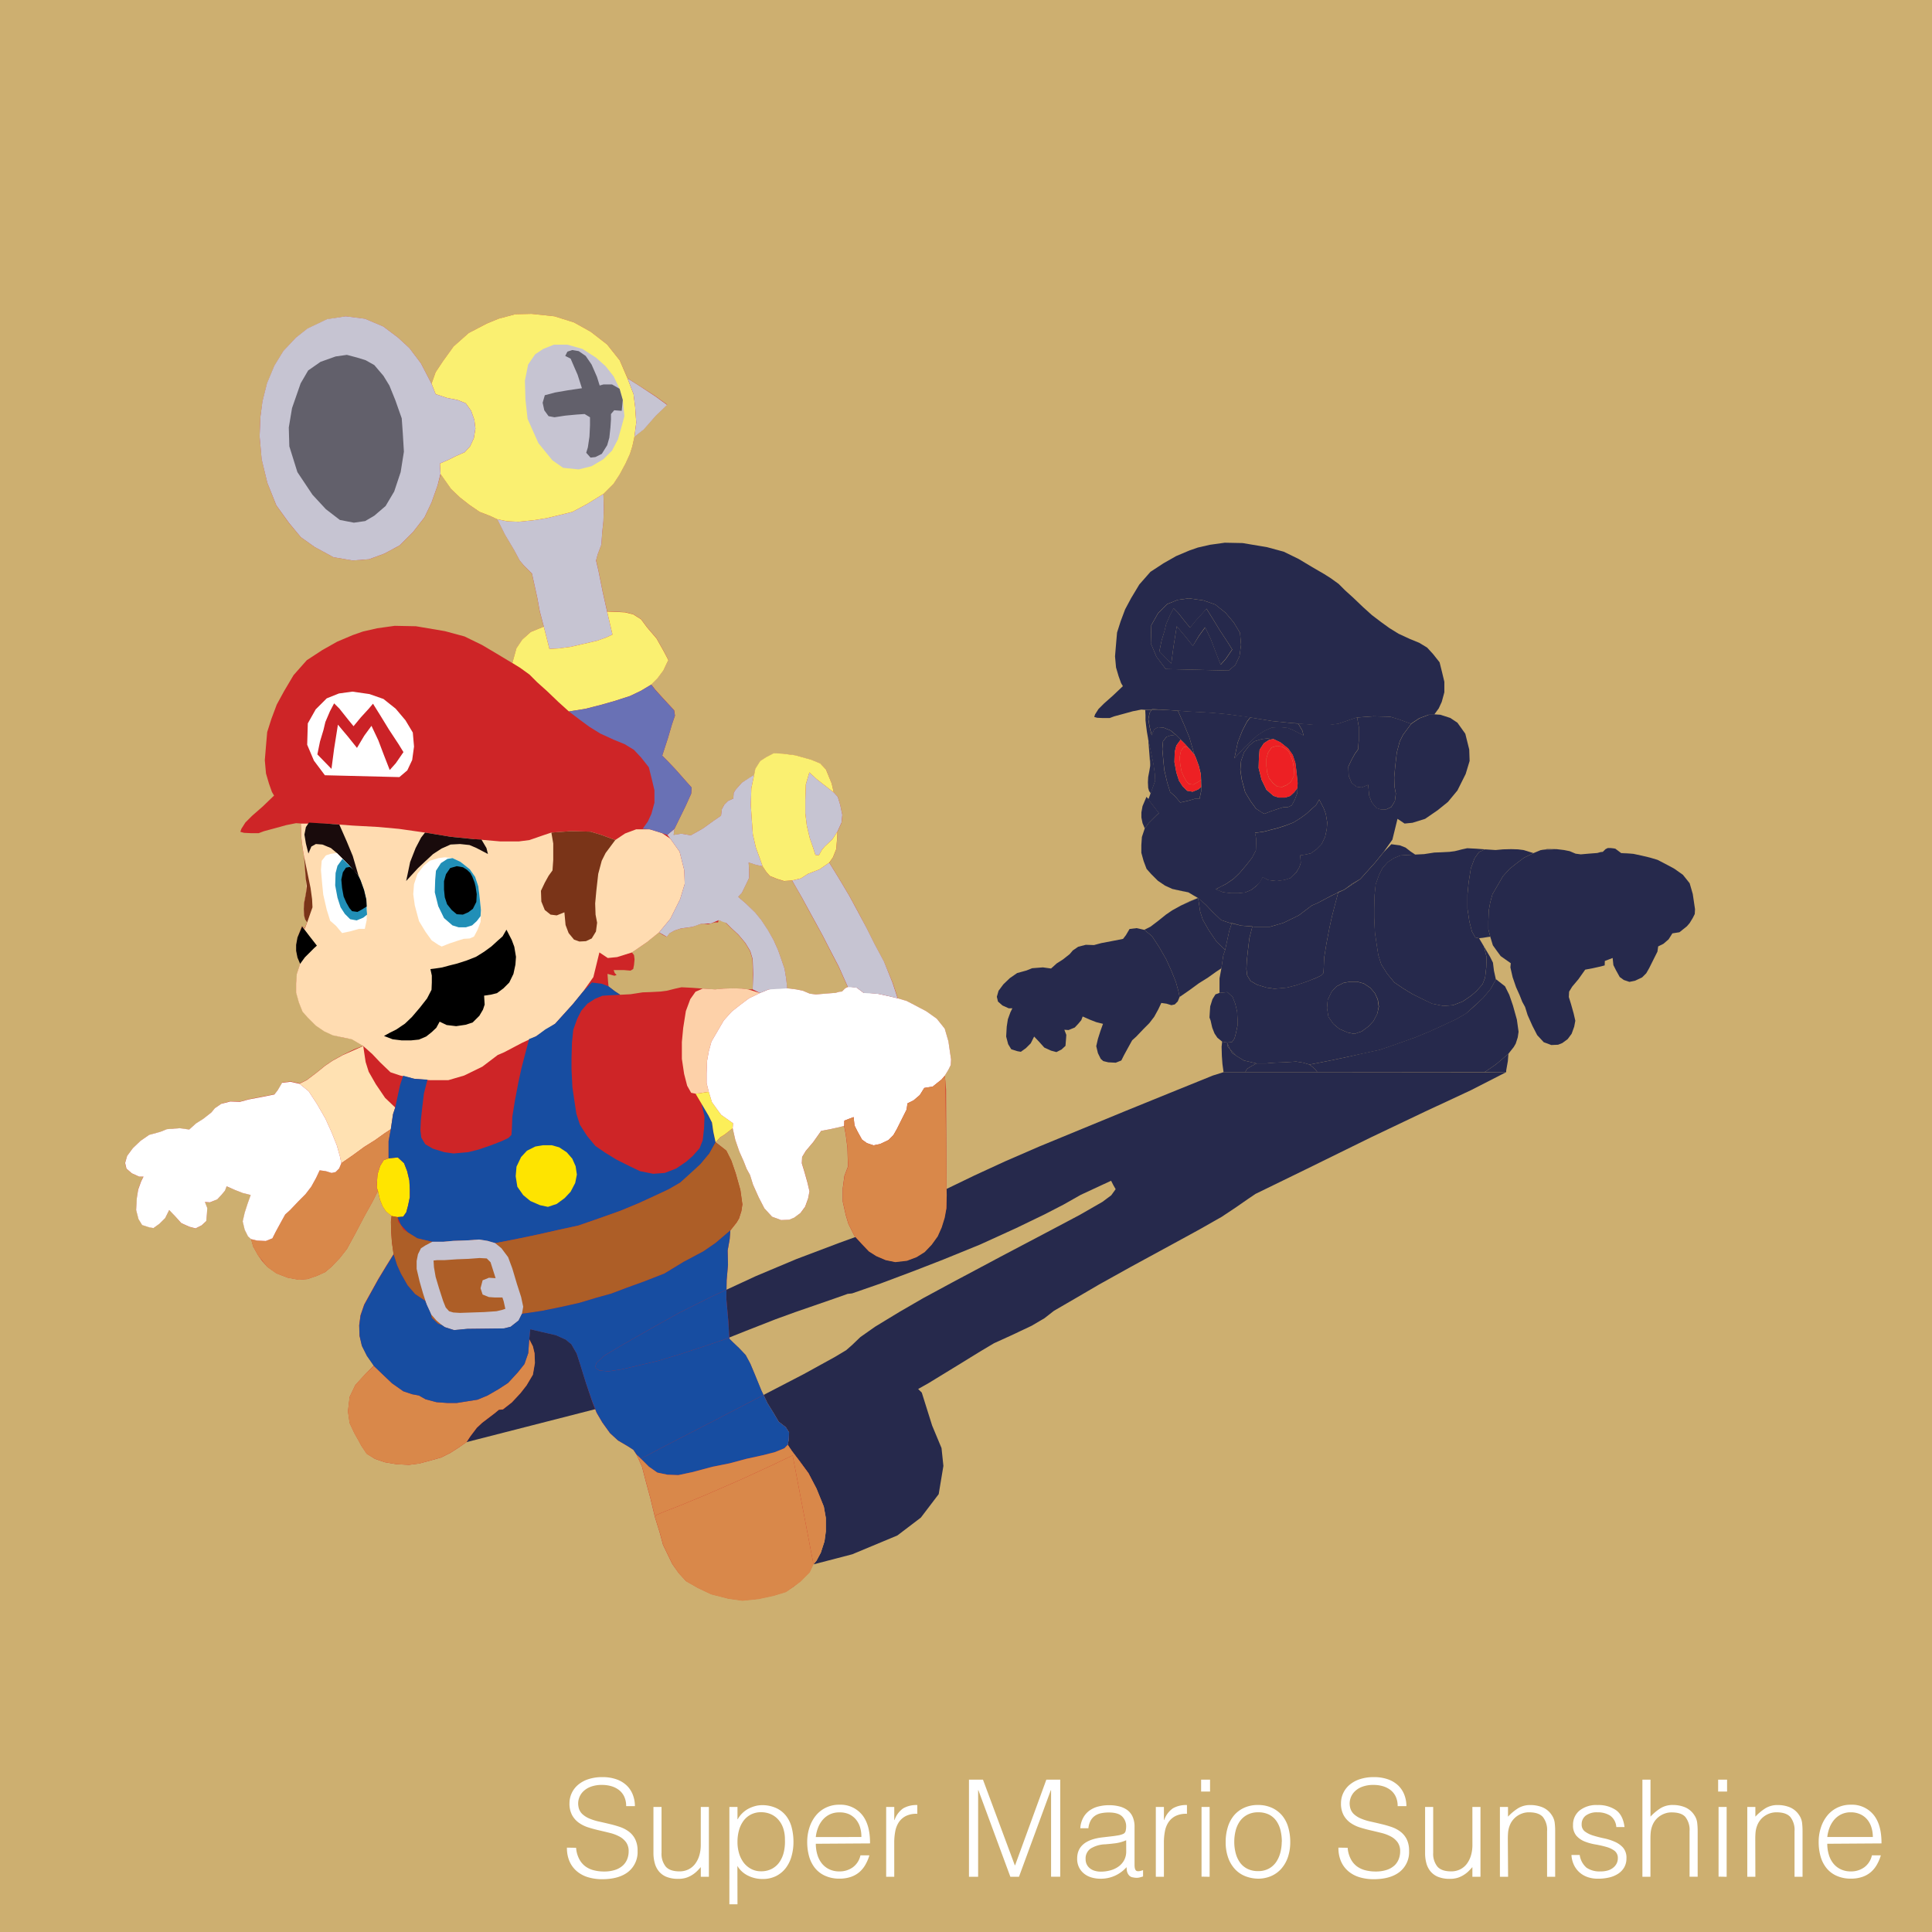 <svg xmlns="http://www.w3.org/2000/svg" viewBox="0 0 649.19 649.19"><defs><style>.cls-1{fill:#cdaf70;}.cls-2{fill:#fff;}.cls-3{fill:#26294c;}.cls-4{fill:#ed2024;}.cls-5{fill:#ce2527;}.cls-6{fill:#cb2227;}.cls-7{fill:#ffdcb1;}.cls-8{fill:#190b0c;}.cls-9{fill:#7a3418;}.cls-10{fill:#218fb7;}.cls-11{fill:#ffe1b2;}.cls-12{fill:#ffe500;}.cls-13{fill:#d9884a;}.cls-14{fill:#174da1;}.cls-15{fill:#fee400;}.cls-16{fill:#ad5e27;}.cls-17{fill:#c6c4d2;}.cls-18{fill:none;}.cls-19{fill:#fdd1a9;}.cls-20{fill:#fcef59;}.cls-21{fill:#faf071;}.cls-22{fill:#6971b5;}.cls-23{fill:#62606b;}</style></defs><title>Asset 2</title><g id="Layer_2" data-name="Layer 2"><g id="Layer_1-2" data-name="Layer 1"><rect class="cls-1" width="649.19" height="649.19"/><path class="cls-2" d="M193.58,620.89a9.67,9.67,0,0,0,1,3.69,7.3,7.3,0,0,0,2,2.47,8.06,8.06,0,0,0,2.88,1.38,13.59,13.59,0,0,0,3.49.43,11.6,11.6,0,0,0,3.76-.54,7.13,7.13,0,0,0,2.58-1.47,5.8,5.8,0,0,0,1.47-2.15,7,7,0,0,0,.48-2.58,5.11,5.11,0,0,0-.86-3.08,6.65,6.65,0,0,0-2.24-1.93,13.82,13.82,0,0,0-3.17-1.2q-1.79-.45-3.67-.88t-3.67-1a11.52,11.52,0,0,1-3.17-1.58,7.66,7.66,0,0,1-2.24-2.56,8.13,8.13,0,0,1-.86-4,8,8,0,0,1,.7-3.26,8.13,8.13,0,0,1,2.08-2.81,10.21,10.21,0,0,1,3.47-1.95,14.6,14.6,0,0,1,4.8-.72,13.79,13.79,0,0,1,4.83.77,9.6,9.6,0,0,1,3.42,2.11,8.69,8.69,0,0,1,2,3.1,10.39,10.39,0,0,1,.68,3.76h-2.94a7.32,7.32,0,0,0-.66-3.22,6,6,0,0,0-1.79-2.22,7.66,7.66,0,0,0-2.58-1.27,11,11,0,0,0-3-.41,10.53,10.53,0,0,0-4,.66,7,7,0,0,0-2.56,1.7,5.78,5.78,0,0,0-1.31,2.31,5.53,5.53,0,0,0-.14,2.54,4.41,4.41,0,0,0,1.27,2.54,8,8,0,0,0,2.45,1.56,18.42,18.42,0,0,0,3.19,1q1.74.38,3.56.82a36.36,36.36,0,0,1,3.51,1,10.87,10.87,0,0,1,3,1.58,7.34,7.34,0,0,1,2.11,2.56,8.63,8.63,0,0,1,.79,3.92,8.47,8.47,0,0,1-3.13,7q-3.13,2.49-8.79,2.49a16.22,16.22,0,0,1-4.71-.66,10.4,10.4,0,0,1-3.76-2,9.12,9.12,0,0,1-2.47-3.31,11.25,11.25,0,0,1-.88-4.64Z"/><path class="cls-2" d="M235.48,607.17h2.72v23.47h-2.72v-3.26c-.36.42-.77.86-1.22,1.31a9.25,9.25,0,0,1-1.56,1.25,8.92,8.92,0,0,1-2.06,1,8.75,8.75,0,0,1-2.72.39,10.35,10.35,0,0,1-3.94-.66,6.46,6.46,0,0,1-2.56-1.84A7.22,7.22,0,0,1,220,626a12.82,12.82,0,0,1-.43-3.42V607.17h2.72v15.4a6.85,6.85,0,0,0,1.41,4.64q1.4,1.61,4.62,1.61a6.74,6.74,0,0,0,3-.66,6.27,6.27,0,0,0,2.24-1.84,8.73,8.73,0,0,0,1.41-2.81,12.27,12.27,0,0,0,.5-3.58Z"/><path class="cls-2" d="M247.81,639.88h-2.72V607.17h2.72v4.12h.09a8,8,0,0,1,1.52-2,8.85,8.85,0,0,1,2-1.49,11,11,0,0,1,2.29-.91,8.87,8.87,0,0,1,2.31-.32,11.18,11.18,0,0,1,4.85,1,9,9,0,0,1,3.28,2.61,10.63,10.63,0,0,1,1.88,3.92,19.21,19.21,0,0,1,.59,4.85,17.39,17.39,0,0,1-.63,4.71,11.67,11.67,0,0,1-1.93,4,9.53,9.53,0,0,1-3.26,2.72,10,10,0,0,1-4.64,1,10.82,10.82,0,0,1-4.78-1.11,8.41,8.41,0,0,1-3.6-3.28Zm0-20.88a13,13,0,0,0,.54,3.78,9.83,9.83,0,0,0,1.56,3.13A7.7,7.7,0,0,0,252.4,628a6.92,6.92,0,0,0,3.33.79,7.61,7.61,0,0,0,3.65-.84,7.18,7.18,0,0,0,2.56-2.29,9.87,9.87,0,0,0,1.45-3.37,15.3,15.3,0,0,0,.36-4.15,11.55,11.55,0,0,0-.61-3.92,8.34,8.34,0,0,0-1.7-2.88,7.27,7.27,0,0,0-2.54-1.79,8.08,8.08,0,0,0-3.17-.61,7.32,7.32,0,0,0-3.4.77,7.16,7.16,0,0,0-2.49,2.11,9.65,9.65,0,0,0-1.52,3.17A14.45,14.45,0,0,0,247.81,619Z"/><path class="cls-2" d="M274.13,619.54a12.71,12.71,0,0,0,.5,3.6,8.7,8.7,0,0,0,1.47,2.94,7.11,7.11,0,0,0,2.47,2,7.62,7.62,0,0,0,3.44.75,7.5,7.5,0,0,0,4.58-1.4,6.77,6.77,0,0,0,2.54-4h3a14.67,14.67,0,0,1-1.31,3.1,9.54,9.54,0,0,1-2,2.49,8.77,8.77,0,0,1-2.9,1.65,11.74,11.74,0,0,1-3.9.59,11.36,11.36,0,0,1-4.85-1,9.13,9.13,0,0,1-3.35-2.6,11,11,0,0,1-1.95-3.9,17.66,17.66,0,0,1-.63-4.82,15.32,15.32,0,0,1,.75-4.85,12.29,12.29,0,0,1,2.13-4,9.89,9.89,0,0,1,3.37-2.67,10.18,10.18,0,0,1,4.53-1,9.36,9.36,0,0,1,7.61,3.33q2.76,3.33,2.72,9.67Zm15.31-2.27A10.77,10.77,0,0,0,289,614a7.57,7.57,0,0,0-1.4-2.63,6.71,6.71,0,0,0-2.33-1.77A7.53,7.53,0,0,0,282,609a7.15,7.15,0,0,0-3.19.68,7.39,7.39,0,0,0-2.36,1.81,9.09,9.09,0,0,0-1.56,2.63,12.15,12.15,0,0,0-.77,3.17Z"/><path class="cls-2" d="M300.49,630.63h-2.72V607.17h2.72v4.39h.09a7.86,7.86,0,0,1,2.92-3.92,8.88,8.88,0,0,1,4.73-1.11v2.95a7.94,7.94,0,0,0-3.81.72,6.29,6.29,0,0,0-2.38,2.08,8.29,8.29,0,0,0-1.22,3.1,20.13,20.13,0,0,0-.34,3.74Z"/><path class="cls-2" d="M325.59,630.63V598h4.71L341,626.78h.09L351.59,598h4.67v32.62h-3.08V601.55h-.09L342.4,630.63h-2.9l-10.74-29.08h-.09v29.08Z"/><path class="cls-2" d="M373.84,617q.77-.09,1.83-.27a6.89,6.89,0,0,0,1.74-.5,1.44,1.44,0,0,0,.84-1.06,6.75,6.75,0,0,0,.16-1.38,4.63,4.63,0,0,0-1.34-3.42q-1.34-1.34-4.51-1.34a12.57,12.57,0,0,0-2.58.25,5.64,5.64,0,0,0-2.06.86,4.75,4.75,0,0,0-1.45,1.63,6.91,6.91,0,0,0-.75,2.56H363a8.39,8.39,0,0,1,1-3.56,7.2,7.2,0,0,1,2.11-2.4,8.72,8.72,0,0,1,3-1.36,14.59,14.59,0,0,1,3.6-.43,13.9,13.9,0,0,1,3.33.39,7.76,7.76,0,0,1,2.72,1.22,5.71,5.71,0,0,1,1.81,2.24,8.14,8.14,0,0,1,.66,3.44V626.6c0,1.06.19,1.73.57,2s1.14.22,2.29-.2v2.13l-.93.27a4.24,4.24,0,0,1-1.2.18,5.39,5.39,0,0,1-1.22-.14,2.11,2.11,0,0,1-1.09-.43,2.65,2.65,0,0,1-.66-.82,3.32,3.32,0,0,1-.34-1,7.64,7.64,0,0,1-.09-1.2,11.8,11.8,0,0,1-3.94,2.9,11.58,11.58,0,0,1-4.8,1,10.75,10.75,0,0,1-3-.41,7.14,7.14,0,0,1-2.51-1.27,6.25,6.25,0,0,1-1.72-2.11,6.43,6.43,0,0,1-.64-3q0-6,8.2-7.07Zm4.58,1.36a13.32,13.32,0,0,1-3.49,1q-1.77.23-3.53.36a10,10,0,0,0-4.87,1.4,4,4,0,0,0-1.74,3.58,3.87,3.87,0,0,0,.43,1.88,3.94,3.94,0,0,0,1.13,1.31,4.75,4.75,0,0,0,1.63.77,7.21,7.21,0,0,0,1.88.25,12.31,12.31,0,0,0,3.17-.41,8.56,8.56,0,0,0,2.74-1.25,6.35,6.35,0,0,0,1.93-2.13,6.15,6.15,0,0,0,.73-3.06Z"/><path class="cls-2" d="M391.1,630.63h-2.72V607.17h2.72v4.39h.09a7.86,7.86,0,0,1,2.92-3.92,8.88,8.88,0,0,1,4.73-1.11v2.95a7.94,7.94,0,0,0-3.81.72,6.29,6.29,0,0,0-2.38,2.08,8.29,8.29,0,0,0-1.22,3.1,20.13,20.13,0,0,0-.34,3.74Z"/><path class="cls-2" d="M403.6,602v-4h3v4Zm.14,28.59V607.17h2.72v23.47Z"/><path class="cls-2" d="M422.72,631.27a12.22,12.22,0,0,1-4.24-.82,9.47,9.47,0,0,1-3.44-2.31,11,11,0,0,1-2.33-3.85,15.44,15.44,0,0,1-.86-5.39,16.56,16.56,0,0,1,.68-4.82,11.34,11.34,0,0,1,2-3.92,9.69,9.69,0,0,1,3.4-2.65,10.92,10.92,0,0,1,4.76-1,11.05,11.05,0,0,1,4.8,1,9.81,9.81,0,0,1,3.4,2.63,10.84,10.84,0,0,1,2,3.92,17.33,17.33,0,0,1,.66,4.85,15.64,15.64,0,0,1-.77,5.07,11.41,11.41,0,0,1-2.2,3.9,9.68,9.68,0,0,1-3.44,2.51A11,11,0,0,1,422.72,631.27Zm8-12.37a16,16,0,0,0-.45-3.9,9.27,9.27,0,0,0-1.4-3.15,6.77,6.77,0,0,0-2.45-2.11,8,8,0,0,0-3.67-.77,7.46,7.46,0,0,0-3.65.84A7.14,7.14,0,0,0,416.6,612a9.77,9.77,0,0,0-1.41,3.17,15,15,0,0,0-.45,3.69,14.62,14.62,0,0,0,.52,4,9.38,9.38,0,0,0,1.52,3.15,6.8,6.8,0,0,0,2.49,2,7.8,7.8,0,0,0,3.44.72,7.44,7.44,0,0,0,3.65-.84,7.07,7.07,0,0,0,2.47-2.24,10.11,10.11,0,0,0,1.4-3.17A14.67,14.67,0,0,0,430.69,618.9Z"/><path class="cls-2" d="M452.84,620.89a9.67,9.67,0,0,0,1,3.69,7.3,7.3,0,0,0,2,2.47,8.06,8.06,0,0,0,2.88,1.38,13.59,13.59,0,0,0,3.49.43,11.6,11.6,0,0,0,3.76-.54,7.13,7.13,0,0,0,2.58-1.47A5.8,5.8,0,0,0,470,624.7a7,7,0,0,0,.48-2.58,5.11,5.11,0,0,0-.86-3.08,6.65,6.65,0,0,0-2.24-1.93,13.82,13.82,0,0,0-3.17-1.2q-1.79-.45-3.67-.88t-3.67-1a11.52,11.52,0,0,1-3.17-1.58,7.66,7.66,0,0,1-2.24-2.56,8.13,8.13,0,0,1-.86-4,8,8,0,0,1,.7-3.26,8.13,8.13,0,0,1,2.08-2.81,10.21,10.21,0,0,1,3.47-1.95,14.6,14.6,0,0,1,4.8-.72,13.79,13.79,0,0,1,4.83.77,9.6,9.6,0,0,1,3.42,2.11,8.69,8.69,0,0,1,2,3.1,10.39,10.39,0,0,1,.68,3.76h-2.94a7.32,7.32,0,0,0-.66-3.22,6,6,0,0,0-1.79-2.22,7.66,7.66,0,0,0-2.58-1.27,11,11,0,0,0-3-.41,10.53,10.53,0,0,0-4,.66,7,7,0,0,0-2.56,1.7,5.78,5.78,0,0,0-1.31,2.31,5.53,5.53,0,0,0-.14,2.54,4.41,4.41,0,0,0,1.27,2.54,8,8,0,0,0,2.45,1.56,18.42,18.42,0,0,0,3.19,1q1.74.38,3.56.82a36.36,36.36,0,0,1,3.51,1,10.87,10.87,0,0,1,3,1.58,7.34,7.34,0,0,1,2.11,2.56,8.63,8.63,0,0,1,.79,3.92,8.47,8.47,0,0,1-3.13,7q-3.13,2.49-8.79,2.49a16.22,16.22,0,0,1-4.71-.66,10.4,10.4,0,0,1-3.76-2,9.12,9.12,0,0,1-2.47-3.31,11.25,11.25,0,0,1-.88-4.64Z"/><path class="cls-2" d="M494.75,607.17h2.72v23.47h-2.72v-3.26c-.36.42-.77.86-1.22,1.31a9.25,9.25,0,0,1-1.56,1.25,8.92,8.92,0,0,1-2.06,1,8.75,8.75,0,0,1-2.72.39,10.35,10.35,0,0,1-3.94-.66,6.46,6.46,0,0,1-2.56-1.84,7.22,7.22,0,0,1-1.4-2.74,12.82,12.82,0,0,1-.43-3.42V607.17h2.72v15.4a6.85,6.85,0,0,0,1.41,4.64q1.4,1.61,4.62,1.61a6.74,6.74,0,0,0,3-.66,6.27,6.27,0,0,0,2.24-1.84,8.73,8.73,0,0,0,1.41-2.81,12.27,12.27,0,0,0,.5-3.58Z"/><path class="cls-2" d="M506.75,630.63H504V607.17h2.72v3.26a17.35,17.35,0,0,1,3.37-2.81,7.76,7.76,0,0,1,4.19-1.09,10.71,10.71,0,0,1,4,.75,6.88,6.88,0,0,1,3.13,2.61,5.84,5.84,0,0,1,1,2.6,23.79,23.79,0,0,1,.16,2.79v15.36h-2.72V615.32a7,7,0,0,0-1.4-4.76q-1.41-1.59-4.67-1.59a6.61,6.61,0,0,0-2.31.39,7.28,7.28,0,0,0-1.88,1,6.83,6.83,0,0,0-1.43,1.45,6.67,6.67,0,0,0-.91,1.72,8.59,8.59,0,0,0-.5,2.18q-.09,1-.09,2.26Z"/><path class="cls-2" d="M530.81,623.3a6.89,6.89,0,0,0,2.29,4.28,7.74,7.74,0,0,0,4.73,1.25,8.21,8.21,0,0,0,2.58-.36,5.19,5.19,0,0,0,1.79-1,4.18,4.18,0,0,0,1.06-1.38,3.77,3.77,0,0,0,.36-1.63,3,3,0,0,0-1.11-2.56,8.38,8.38,0,0,0-2.79-1.31,35.77,35.77,0,0,0-3.63-.82,17.69,17.69,0,0,1-3.62-1,7.26,7.26,0,0,1-2.79-1.95,5.26,5.26,0,0,1-1.11-3.58,6.12,6.12,0,0,1,2.15-4.83,9,9,0,0,1,6.09-1.88,10.4,10.4,0,0,1,6.18,1.7q2.38,1.7,2.88,5.69h-2.76a5.08,5.08,0,0,0-2.06-3.83,7.67,7.67,0,0,0-4.28-1.11,6.09,6.09,0,0,0-3.94,1.11,3.58,3.58,0,0,0-1.36,2.92,2.85,2.85,0,0,0,1.11,2.42,9,9,0,0,0,2.79,1.36q1.67.52,3.62.93a17.81,17.81,0,0,1,3.63,1.16,8,8,0,0,1,2.79,2,5.2,5.2,0,0,1,1.11,3.53,6,6,0,0,1-.72,3,6.33,6.33,0,0,1-2,2.15,9.27,9.27,0,0,1-3,1.29,16,16,0,0,1-3.83.43,10.33,10.33,0,0,1-3.69-.61,8,8,0,0,1-2.74-1.7,7.83,7.83,0,0,1-1.77-2.54,8.93,8.93,0,0,1-.73-3.13Z"/><path class="cls-2" d="M551.88,630.63V598h2.72v12.41a17.35,17.35,0,0,1,3.37-2.81,7.76,7.76,0,0,1,4.19-1.09,10.71,10.71,0,0,1,4,.75,6.88,6.88,0,0,1,3.13,2.61,5.84,5.84,0,0,1,1,2.6,23.79,23.79,0,0,1,.16,2.79v15.36h-2.72V615.32a7,7,0,0,0-1.4-4.76Q565,609,561.7,609a6.61,6.61,0,0,0-2.31.39,7.28,7.28,0,0,0-1.88,1,6.83,6.83,0,0,0-1.43,1.45,6.67,6.67,0,0,0-.91,1.72,8.59,8.59,0,0,0-.5,2.18q-.09,1-.09,2.26v12.64Z"/><path class="cls-2" d="M577.33,602v-4h3v4Zm.14,28.59V607.17h2.72v23.47Z"/><path class="cls-2" d="M589.84,630.63h-2.72V607.17h2.72v3.26a17.35,17.35,0,0,1,3.37-2.81,7.76,7.76,0,0,1,4.19-1.09,10.71,10.71,0,0,1,4,.75,6.88,6.88,0,0,1,3.13,2.61,5.84,5.84,0,0,1,1,2.6,23.79,23.79,0,0,1,.16,2.79v15.36H603V615.32a7,7,0,0,0-1.4-4.76q-1.41-1.59-4.67-1.59a6.61,6.61,0,0,0-2.31.39,7.28,7.28,0,0,0-1.88,1,6.83,6.83,0,0,0-1.43,1.45,6.67,6.67,0,0,0-.91,1.72,8.59,8.59,0,0,0-.5,2.18q-.09,1-.09,2.26Z"/><path class="cls-2" d="M614,619.54a12.71,12.71,0,0,0,.5,3.6,8.7,8.7,0,0,0,1.47,2.94,7.11,7.11,0,0,0,2.47,2,7.62,7.62,0,0,0,3.44.75,7.5,7.5,0,0,0,4.58-1.4,6.77,6.77,0,0,0,2.54-4h3a14.67,14.67,0,0,1-1.31,3.1,9.54,9.54,0,0,1-2,2.49,8.77,8.77,0,0,1-2.9,1.65,11.74,11.74,0,0,1-3.9.59,11.36,11.36,0,0,1-4.85-1,9.13,9.13,0,0,1-3.35-2.6,11,11,0,0,1-1.95-3.9,17.66,17.66,0,0,1-.63-4.82,15.32,15.32,0,0,1,.75-4.85,12.29,12.29,0,0,1,2.13-4,9.89,9.89,0,0,1,3.37-2.67,10.18,10.18,0,0,1,4.53-1,9.36,9.36,0,0,1,7.61,3.33q2.76,3.33,2.72,9.67Zm15.31-2.27a10.77,10.77,0,0,0-.48-3.24,7.57,7.57,0,0,0-1.4-2.63,6.71,6.71,0,0,0-2.33-1.77,7.53,7.53,0,0,0-3.21-.66,7.15,7.15,0,0,0-3.19.68,7.39,7.39,0,0,0-2.36,1.81,9.09,9.09,0,0,0-1.56,2.63,12.15,12.15,0,0,0-.77,3.17Z"/><polygon class="cls-3" points="499.17 360.33 441.89 360.27 417.14 360.27 411.14 360.27 407.54 361.4 393.12 367.24 378.36 373.24 363.81 379.23 349.25 385.23 337.63 390.28 327.36 395.01 327.04 395.17 317.24 399.9 308.03 404.64 299.6 409.37 294.98 412.15 291.75 414.1 291.75 414.1 282.17 417.57 267.54 423.1 254.03 428.78 244.11 433.37 178.18 446.66 156.74 484.59 203.14 472.71 245.04 449.44 244.72 443.87 244.73 443.96 245.04 449.44 250.55 447.24 260.63 443.29 267.12 440.93 280.36 436.35 284.82 434.77 286.31 434.61 295.85 431.3 307.59 426.88 316.92 423.25 329.31 418.2 341.42 412.68 350.88 408.11 356.08 405.43 357.32 404.79 363.17 401.48 373.35 396.75 374.07 398.17 374.88 399.59 373.4 401.64 370.44 403.85 362.76 408.26 352.62 413.63 336.14 422.31 319.86 430.99 310.24 436.19 302.33 440.77 297.5 443.7 294.02 445.82 289.09 449.29 286.3 451.97 284.32 453.7 280.35 456.07 270.03 461.75 256.57 468.73 257.86 471.46 259.88 474.71 261.67 477.74 264.03 479.54 265.15 481.33 265.04 483.69 264.7 485.49 266.05 487.51 268.52 490.76 271.66 495.03 274.36 500.19 276.82 506.25 277.5 510.06 277.5 514.55 277.05 517.92 275.81 521.74 274.36 524.43 273.35 525.66 286.37 522.27 301.53 515.95 309.42 509.95 315.42 502.06 317 492.58 316.37 486.58 313.21 479 309.74 467.95 308.52 466.73 312.03 464.75 321.84 458.75 329.26 454.18 334.03 451.34 334.03 451.34 339.6 448.81 346.62 445.5 349.31 443.92 350.92 442.98 354.16 440.45 361.5 436.19 369.32 431.62 380.1 425.62 394.31 417.89 403.26 413 407.95 410.33 410.48 408.9 415.46 405.58 419.32 402.9 421.88 401.17 438.72 392.96 460.55 382.23 478.77 373.55 494.32 366.3 506.11 360.27 499.17 360.33"/><polygon class="cls-3" points="406.78 342.89 407.21 344.79 406.78 342.89 406.78 342.89"/><polygon class="cls-3" points="408.48 347.83 409.05 348.68 409.78 349.28 409.05 348.68 408.48 347.83"/><polygon class="cls-3" points="410.67 350.01 410.48 351.72 410.67 350.01 410.67 350.01"/><polygon class="cls-3" points="413.31 352.57 412.31 350.31 412.56 351.69 413.31 352.57"/><polygon class="cls-3" points="415.32 354.71 413.31 352.57 413.99 353.83 415.32 354.71"/><polygon class="cls-3" points="368.36 351.53 368.93 353.9 369.87 355.8 368.93 353.9 368.36 351.53"/><polygon class="cls-3" points="383.53 283.98 383.72 281.23 384.67 278.39 383.72 281.23 383.53 283.98 383.53 286.54 384.29 289.3 383.53 286.54 383.53 283.98"/><polygon class="cls-3" points="383.53 272.98 383.91 270.89 383.53 272.98 383.53 274.69 383.85 276.27 383.53 274.69 383.53 272.98"/><polygon class="cls-3" points="369.78 346.4 370.63 344.03 368.36 343.46 370.63 344.03 369.78 346.4 368.93 349.06 368.36 351.53 368.93 349.06 369.78 346.4"/><polygon class="cls-3" points="397.29 299.44 399.37 299.82 393.97 298.69 397.29 299.44"/><polygon class="cls-3" points="402.6 301.72 399.95 302.77 396.81 304.28 402.6 301.72 402.6 301.72"/><polygon class="cls-3" points="386.48 257.42 386.48 257.42 386.19 259.13 386.48 257.42 386.48 257.42"/><polygon class="cls-3" points="386.19 259.13 385.81 261.12 385.72 262.83 385.72 262.83 385.81 261.12 386.19 259.13"/><polygon class="cls-3" points="393.87 305.9 396.81 304.28 393.87 305.9 391.79 307.32 389.32 309.31 391.79 307.32 393.87 305.9"/><polygon class="cls-3" points="385.24 267.76 385.24 267.76 384.67 269.09 383.91 270.89 384.67 269.09 385.24 267.76"/><polygon class="cls-3" points="386 250.59 386.29 254.29 386.29 254.29 386.29 254.29 386 250.59"/><polygon class="cls-3" points="385.15 243.66 385.43 245.85 385.81 248.03 385.43 245.85 385.15 243.66"/><polygon class="cls-3" points="386.67 266.62 386 268.43 385.6 268.07 386 268.43 386.67 266.62"/><path class="cls-3" d="M387.16,238.26l5.3.32,7.15.53,7.28.4,5.83.53,7.42,1.06,7.28,1.19,6.49.66,2.26.13,0,.07,5.38.46h5.17l3-.4,4.24-1.46,2-.66,5.56-.4,5.56.13,3,.93,4,1.46,2.78-1.85,3.18-1.19H484l-2-.16,1.46-2,1-2.18.87-3.2V229.1l-.73-3.06-.87-3.49-2.18-2.76-2-2.18-2.62-1.6-3.2-1.31-3.78-1.75-3.06-1.89-2.77-2L461,206.69l-2.91-2.62-3.35-3.2L452,198.39l-2.18-2.18-2.62-1.89L445,192.92,441,190.6l-4.64-2.78-5-2.44-5.57-1.51-8.24-1.39-6-.12-5,.7-4.06.93-2.87,1-4.42,1.87L391,189.25l-4.42,2.89-3.74,4.25L380.07,201l-2,3.74-1.53,4.08-1.19,3.74-.34,3.91-.34,4.08.34,3.74.85,2.89.85,2.38.6,1L374,233.7l-3,2.66-1.9,1.9-1.14,1.8-.28.85,1,.28,1.9.09h2.28l1.52-.57,3.51-.95,2.75-.76,2.85-.57,1.33.09H387Zm-.31-28.18,2.25-4,3.12-3.12,3.47-1.39,3.81-.52,4.85.69,4,1.39,3.47,2.77,2.77,3.29,2.08,3.47.35,4-.52,3.81-1.39,2.95-2.25,1.91-21.15-.52-3.12-4.16-1.91-4.51Z"/><polygon class="cls-3" points="349.2 350.1 349.29 350.2 350.9 352 349.29 350.2 349.2 350.1"/><polygon class="cls-3" points="338.66 342.51 338.28 344.98 338.09 348.3 338.09 348.3 338.28 344.98 338.66 342.51"/><polygon class="cls-3" points="359.44 320.6 357.16 322.4 355.07 323.73 357.16 322.4 359.44 320.6"/><polygon class="cls-3" points="346.82 325.34 350.43 325.06 346.82 325.34 344.92 326.1 341.79 326.96 344.93 326.1 346.82 325.34"/><polygon class="cls-3" points="377.37 315.48 378.32 314.24 379.55 312.16 381.92 311.87 381.92 311.87 379.55 312.16 378.32 314.24 377.37 315.48 374.05 316.14 370.06 316.9 374.05 316.14 377.37 315.48"/><polygon class="cls-3" points="340.18 338.81 339.52 340.14 338.66 342.51 339.52 340.14 340.18 338.81"/><polygon class="cls-3" points="370.06 316.9 367.6 317.56 364.85 317.47 367.6 317.56 370.06 316.9"/><polygon class="cls-3" points="339.33 328.66 341.79 326.96 339.33 328.66 337.15 330.75 335.53 332.93 337.15 330.75 339.33 328.66"/><polygon class="cls-3" points="385.89 265.01 386.1 265.77 386.67 266.62 386.1 265.77 385.89 265.01"/><polygon class="cls-3" points="514.92 344.7 516.53 347.83 517.67 349.06 516.53 347.83 514.92 344.7"/><polygon class="cls-3" points="507.52 325.06 508.28 328.38 507.52 325.06 507.52 325.06"/><polygon class="cls-3" points="401.08 300.87 402.6 301.72 399.38 299.83 401.08 300.87"/><polygon class="cls-3" points="334.96 334.93 334.96 334.93 335.53 332.93 334.96 334.93"/><polygon class="cls-3" points="510.65 334.45 509.42 331.7 508.28 328.38 509.42 331.7 510.65 334.45 511.51 336.63 512.45 338.34 511.51 336.63 510.65 334.45"/><polygon class="cls-3" points="506.19 332.36 505.72 331.42 502.68 329.04 505.72 331.42 506.19 332.36"/><polygon class="cls-3" points="410.34 309.17 407.42 306.39 405.17 304.01 402.6 301.72 402.9 303.76 403.27 306.27 404.15 309.03 406.16 312.54 408.79 316.43 411.68 319.19 412.43 315.68 413.06 312.79 413.9 310.28 413.12 310.1 410.34 309.17"/><polygon class="cls-3" points="494.6 313 493.73 309.61 493.1 305.35 493.1 300.58 493.48 296.57 494.23 291.81 495.48 288.42 496.99 286.29 499.03 285.4 496.06 285.18 493.02 285.02 491.26 285.4 488.83 286.01 487.07 286.24 484.18 286.39 481.97 286.47 478.54 287 475.57 287.15 475.04 286.8 475.57 287.15 472.55 287.32 470.54 287.44 468.4 288.32 466.27 289.7 464.51 291.71 463.38 293.97 462.25 297.11 461.88 300.74 461.75 305.26 461.75 308.4 462 313.42 462.63 317.69 463.13 320.95 464.14 324.09 466.14 327.22 468.53 330.11 471.29 331.99 474.55 334 478.32 335.88 481.2 337.26 484.97 338.01 488.23 337.76 491.49 336.51 494.25 334.63 496.14 333 498.15 330.74 499.02 328.48 499.4 325.09 499.53 321.7 498.65 318.06 496.99 315.26 495.73 315 494.6 313"/><polygon class="cls-3" points="343.03 353.42 343.03 353.42 341.89 353.23 343.03 353.42"/><polygon class="cls-3" points="442.66 303.48 440.8 304.27 436.43 307.58 431.26 310.1 426.76 311.42 421.6 311.42 420.82 311.36 419.84 315.18 419.34 319.32 418.96 322.83 418.83 325.59 419.08 327.73 420.21 329.61 422.35 330.86 425.61 331.87 428.25 332.24 432.39 331.87 435.4 331.11 439.04 329.86 441.93 328.73 443.81 327.85 444.69 326.97 444.81 325.21 444.94 321.83 445.69 317.18 446.69 311.91 447.57 307.9 448.58 304.01 449.66 299.91 447.69 300.83 442.66 303.48"/><polygon class="cls-3" points="502.54 285.63 499.03 285.4 502.54 285.63 505.05 285.4 507.8 285.33 505.05 285.4 502.54 285.63"/><polygon class="cls-3" points="488.27 220.01 487.52 219.25 487.52 219.25 488.27 220.01"/><polygon class="cls-3" points="533.77 286.85 536.75 286.62 537.81 286.32 536.75 286.62 533.77 286.85"/><polygon class="cls-3" points="537.81 286.32 538.57 286.24 539.49 285.33 538.57 286.24 537.81 286.32"/><polygon class="cls-3" points="523.03 285.33 525.55 285.63 527.45 286.01 525.55 285.63 523.03 285.33"/><path class="cls-3" d="M391.71,224.82l21.15.52,2.25-1.91,1.39-2.95.52-3.81-.35-4-2.08-3.47-2.77-3.29-3.47-2.77-4-1.39-4.85-.69-3.81.52L392.23,203l-3.12,3.12-2.25,4-.17,6.07,1.91,4.51Zm-1.38-9.61,1-3.25.54-2.27,1.3-3,1.19-2.27,1.52,1.52,2.49,3.14,1.52,1.84,2.06-2.49,2.27-2.49,1.19-1.41,2.16,3.46,2.38,3.9,2.71,4.11,1.41,2.27-2.16,3.14-1.73,1.95-1.73-4.44-1.52-4-1.95-4.11-2.06,2.81L400.82,217l-2.6-3.25-1.73-2.06-1.08-1.3-1.08,6.82-.76,5.74-4-4.11Z"/><polygon class="cls-3" points="394.33 217.26 395.41 210.45 396.49 211.75 398.22 213.8 400.82 217.05 402.88 213.59 404.93 210.77 406.88 214.88 408.39 218.89 410.13 223.32 411.86 221.38 414.02 218.24 412.62 215.97 409.91 211.85 407.53 207.96 405.37 204.5 404.18 205.9 401.9 208.39 399.85 210.88 398.33 209.04 395.84 205.9 394.33 204.39 393.14 206.66 391.84 209.69 391.3 211.96 390.32 215.21 389.56 218.89 393.57 223 394.33 217.26"/><polygon class="cls-3" points="385.6 268.07 385.24 267.76 385.24 267.76 385.6 268.07"/><polygon class="cls-3" points="486.63 269.44 483.19 272.22 478.95 275.13 483.19 272.22 486.63 269.44"/><polygon class="cls-3" points="386.29 254.29 386.48 257.42 386.57 256.28 386.29 254.29"/><circle class="cls-3" cx="399.37" cy="299.82" transform="translate(-31.22 552.77) rotate(-67.33)"/><polygon class="cls-3" points="402.6 301.72 402.6 301.72 402.6 301.72 402.6 301.72"/><polygon class="cls-3" points="389.13 295.94 391.5 297.55 393.97 298.69 391.5 297.55 389.13 295.94"/><polygon class="cls-3" points="384.86 238.54 384.96 240.34 384.86 238.54 384.86 238.54"/><polygon class="cls-3" points="386.29 254.29 386.29 254.29 386.57 256.28 386.29 254.29"/><polygon class="cls-3" points="386.57 256.28 386.48 257.42 386.48 257.42 386.57 256.28"/><path class="cls-3" d="M405.17,304l2.25,2.38,2.91,2.78,2.78.93.78.18,0-.12,3.15.87,3.75.26,0,.07.77.07h5.17l4.5-1.32,5.17-2.52,4.37-3.31,1.85-.79,5-2.65,2-.92,0-.17,2-.77,2.69-2,2.74-1.58,5-5.56,2.91-3.58,2.91-4.11,1.72-7,2.38,1.59,2.65-.26,4.24-1.32,4.24-2.91,3.44-2.78,3.18-3.84,2.78-5.56,1.32-4.37-.13-3.84-1.32-5.3-2.65-3.71-2.38-1.59L484,240.17h-3.84L477,241.36l-2.78,1.85-2.76,3.71-1.09,2.18-1,3.71-.55,4.81-.33,3.6.11,3.17.44,2.29-.33,2.51-1.2,2-1.64.76L464,272l-1.53-.55-1.53-1.86-.87-2.29-.33-3.6-2.18.87-1.75-.22-1.64-1.31-1-2.4-.11-3.06,1.09-2.29,1.09-2,1.09-1.53.22-2.95v-4.7l-.53-3.09-2,.66-4.24,1.46-3,.4H441.6l-5.38-.46,1.38,2.34.42,1.7-3.26-1.7-2-.85-2.69-.28-2.69.14-2.55,1.13-2.41,1.56-2.12,2-2.12,2-3.4,3.68,1.13-5.38,1.56-4,1.56-3,1.1-1.42L412.72,240l-5.83-.53-7.28-.4-7.15-.53,3.35.25,2.12,4.82,1.7,4.11,1.7,5.81.51,1.11,1,2.73.66,2.73.11,2,0,0,0,1,.11,1.31-.11.09v1.44l-.55,2.51H401.4l-2.29.66-2.51.55-1.75-2.08-1.64-1.42-1-3.17-1-4.26-.33-3.28-.33-3.71.22-2.62,1.2-1.53,1.31-.44,1.78-.24-1.7-1.42-2.41-1-1.84-.14-1.28.71-.85,2-.71-2.83-.43-2.55.43-2.12.65-1h-2.1l.09,1.8V242l.19,1.71.28,2.18.38,2.18,1.83,8.83.44,3.17.11,2.29-.55,1.53-1,2.77-.66,1.8-.4-.35-.35-.31,2,2.58,2.22,2.86-.79.71-1,1L386,276.54l-1.35,1.85-.95,2.85-.19,2.75v2.56l.76,2.75,1,2.66,1.52,1.71,2.28,2.28,2.37,1.61,2.47,1.14,5.4,1.14h0l3.22,1.89h0ZM417,255.77l1-2.95,1.75-2.29,1.75-1.42,2.51-.76,1.75-.22,2.18.22,2.29,1.09,2.62,2.08,1.53,2.18.87,2.62.33,2.51.44,4.26-.11,3.39-.87,2.29-1,1.86-1.2.55-1.75.11-1.75.55-2.29.76-2.18.87L424,273l-2-1.31-1.75-2.4-1.86-3.06-1.2-4.48-.44-3.17ZM410.08,298l1.91-1,2.46-1.67,2-1.91,2.3-2.7,2-2.54,1.27-2.46.08-2.06v-2l-.4-1.83,1.27-.16,2.06-.32,2.06-.56,2.22-.56,2.7-.87,2.62-1,2.3-1.43,2.06-1.51,1.83-1.67,1.35-1.19,1.11-1.91,1.51,2.94.71,1.91.48,2.86-.16,2.22-.56,2.62-1.19,2.46-1.67,1.67-1.83,1.35-1.59.4-2.06.32.16,2.54-.48,1.43-1,1.75L433.67,295l-2,.64-2.7.4-2.7-.32-2-1-1,1.75L422,297.82,420.49,299l-2.06.87-2.3.24h-2.54l-2.62-.32-2.46-1Z"/><polygon class="cls-3" points="385.81 248.03 386 250.59 386.29 254.29 385.81 248.03"/><polygon class="cls-3" points="433.91 242.95 436.22 243.15 436.18 243.07 433.91 242.95"/><polygon class="cls-3" points="427.42 242.28 420.14 241.09 419.04 242.51 417.48 245.48 415.92 249.45 414.79 254.83 418.19 251.15 420.31 249.17 422.44 247.18 424.84 245.63 427.39 244.49 430.09 244.35 432.78 244.63 434.76 245.48 438.02 247.18 437.59 245.48 436.22 243.15 433.91 242.95 427.42 242.28"/><polygon class="cls-3" points="386.97 238.55 392.46 238.58 387.16 238.26 386.97 238.55"/><polygon class="cls-3" points="386.31 239.53 385.89 241.66 386.31 244.21 387.02 247.04 387.87 245.06 389.14 244.35 390.99 244.49 393.39 245.48 395.1 246.9 398.21 250.02 399.37 251.33 399.98 251.83 401.33 253.56 399.63 247.75 397.93 243.64 395.8 238.82 392.46 238.58 386.97 238.55 386.31 239.53"/><polygon class="cls-3" points="385.72 262.83 385.72 262.83 385.81 264.73 385.89 265.01 385.81 264.73 385.72 262.83"/><polygon class="cls-3" points="388.18 262.32 388.07 260.03 387.64 256.86 385.81 248.03 386.29 254.29 386.57 256.28 386.48 257.42 386.19 259.13 385.81 261.12 385.72 262.83 385.81 264.73 385.89 265.01 386.1 265.77 386.67 266.62 387.64 263.85 388.18 262.32"/><polygon class="cls-3" points="467.16 240.83 461.6 240.69 456.03 241.09 456.57 244.19 456.57 245.93 456.57 248.88 456.35 251.83 455.25 253.36 454.16 255.33 453.07 257.62 453.18 260.68 454.16 263.08 455.8 264.39 457.55 264.61 459.73 263.74 460.06 267.35 460.94 269.64 462.46 271.5 463.99 272.04 465.85 271.93 467.49 271.17 468.69 269.2 469.02 266.69 468.58 264.39 468.47 261.23 468.8 257.62 469.35 252.82 470.33 249.1 471.42 246.92 474.18 243.21 470.2 241.75 467.16 240.83"/><polygon class="cls-3" points="418.44 266.25 420.3 269.31 422.05 271.71 424.01 273.02 424.89 273.46 427.07 272.59 429.37 271.82 431.11 271.28 432.86 271.17 434.06 270.62 435.05 268.76 435.92 266.47 436.03 263.08 435.92 264.83 434.83 266.25 433.52 267.45 431.77 268 429.69 268 427.94 267.45 425.54 265.38 423.9 261.99 422.92 258.06 423.03 254.56 423.25 251.94 424.67 249.76 426.52 248.56 427.94 248.34 425.76 248.12 424.01 248.34 421.5 249.1 419.75 250.52 418 252.82 417.02 255.76 416.8 258.61 417.24 261.77 418.44 266.25"/><polygon class="cls-3" points="400.75 266.03 398.89 265.71 397.36 264.18 396.16 262.32 395.28 259.59 394.63 256.09 394.74 252.6 395.28 250.52 396.7 248.56 398.21 250.02 395.1 246.9 393.32 247.13 392.01 247.57 390.8 249.1 390.58 251.72 390.91 255.44 391.24 258.71 392.22 262.98 393.21 266.14 394.85 267.56 396.59 269.64 399.11 269.09 401.4 268.44 403.04 268.44 403.58 265.93 403.58 264.48 402.6 265.27 400.75 266.03"/><path class="cls-4" d="M424.67,249.76l-1.42,2.18-.22,2.62-.11,3.5,1,3.93,1.64,3.39,2.4,2.08,1.75.55h2.08l1.75-.55,1.31-1.2,1.09-1.42.11-1.75-.44-4.26-.33-2.51-.87-2.62-1.53-2.18-2.62-2.08-2.29-1.09-1.42.22Zm4.48.87,1.78.31,1.15.73.94.89.58,1.1.63,1.62.28,1.13.33,2.18-.11,2.18-1,2-1.31,1-1.53.66-1.75-.11-1.42-1.2-1.31-1.64-.66-2-.22-2.18v-2.4l.55-2,1.2-1.75Z"/><polygon class="cls-3" points="403.69 264.39 403.58 263.08 403.58 264.48 403.69 264.39"/><polygon class="cls-4" points="400.96 263.63 399.43 263.41 398.67 262.54 397.8 261.01 397.03 259.26 396.59 256.86 396.38 254.46 396.81 252.38 397.69 251.07 398.78 250.85 399.37 251.33 398.21 250.02 396.7 248.56 395.28 250.52 394.74 252.6 394.63 256.09 395.28 259.59 396.16 262.32 397.36 264.18 398.89 265.71 400.75 266.03 402.6 265.27 403.58 264.48 403.58 263.08 403.55 262.12 402.17 262.98 400.96 263.63"/><polygon class="cls-3" points="403.58 262.1 403.48 260.13 403.55 262.12 403.58 262.1"/><polygon class="cls-3" points="399.37 251.33 401.33 253.56 399.98 251.83 399.37 251.33"/><polygon class="cls-4" points="398.78 250.85 397.69 251.07 396.81 252.38 396.38 254.46 396.59 256.86 397.03 259.26 397.8 261.01 398.67 262.54 399.43 263.41 400.96 263.63 402.17 262.98 403.55 262.12 403.48 260.13 402.82 257.4 401.84 254.67 401.33 253.56 399.37 251.33 398.78 250.85"/><polygon class="cls-4" points="425.54 254.89 425.54 257.3 425.76 259.48 426.42 261.45 427.73 263.08 429.15 264.29 430.89 264.39 432.42 263.74 433.74 262.76 434.72 260.79 434.83 258.61 434.5 256.42 434.22 255.29 433.6 253.67 433.02 252.57 432.07 251.68 430.92 250.94 429.15 250.63 427.29 251.18 426.09 252.93 425.54 254.89"/><polygon class="cls-3" points="383.85 276.27 383.91 276.58 384.67 278.39 383.91 276.58 383.85 276.27"/><polygon class="cls-3" points="385.24 267.76 385.24 267.76 385.24 267.76 385.24 267.76"/><polygon class="cls-3" points="387.69 274.87 388.64 273.92 389.43 273.2 387.21 270.34 385.24 267.76 385.24 267.76 384.67 269.09 383.91 270.89 383.53 272.98 383.53 274.69 383.85 276.27 383.91 276.58 384.67 278.39 386.02 276.54 387.69 274.87"/><polygon class="cls-3" points="413.58 300.13 416.12 300.13 418.42 299.89 420.49 299.01 421.99 297.82 423.34 296.55 424.3 294.8 426.28 295.76 428.98 296.07 431.68 295.68 433.67 295.04 435.57 293.14 436.61 291.39 437.08 289.96 436.93 287.42 438.99 287.1 440.58 286.7 442.4 285.35 444.07 283.69 445.26 281.22 445.82 278.6 445.98 276.38 445.5 273.52 444.79 271.62 443.28 268.68 442.17 270.58 440.82 271.77 438.99 273.44 436.93 274.95 434.62 276.38 432 277.41 429.3 278.29 427.08 278.84 425.01 279.4 422.95 279.71 421.68 279.87 422.07 281.7 422.07 283.69 421.99 285.75 420.72 288.21 418.74 290.75 416.44 293.45 414.45 295.36 411.99 297.03 410.08 297.98 408.49 298.85 410.96 299.81 413.58 300.13"/><polygon class="cls-3" points="389.47 318.19 391.85 322.33 393.61 326.22 395.12 329.98 395.99 333.12 396.37 335 399.63 332.75 402.9 330.36 405.91 328.48 408.54 326.6 410.43 325.34 411.05 321.07 411.68 319.19 408.79 316.43 406.16 312.54 404.15 309.03 403.27 306.27 402.9 303.76 402.6 301.72 396.81 304.28 393.87 305.9 391.79 307.32 389.32 309.31 386.57 311.4 384.48 312.44 387.08 314.55 389.47 318.19"/><polygon class="cls-3" points="407.35 345.36 407.21 344.79 407.35 345.36 408.1 347.26 408.48 347.83 408.1 347.26 407.35 345.36"/><polygon class="cls-3" points="409.78 349.28 410.67 350.01 410.67 350.01 409.78 349.28"/><polygon class="cls-3" points="412.31 350.31 413.94 350.19 414.82 348.93 415.32 347.05 415.82 344.67 415.82 342.41 415.7 339.9 415.07 337.26 414.19 335 412.43 333.37 409.8 333.62 408.42 334.13 407.41 335.76 406.66 338.14 406.54 339.77 406.41 341.91 406.78 342.89 407.21 344.79 407.35 345.36 408.1 347.26 408.48 347.83 409.05 348.68 409.78 349.28 410.67 350.01 410.67 350.01 410.67 350.01 412.31 350.31"/><polygon class="cls-3" points="381.92 311.87 381.92 311.87 384.48 312.44 381.92 311.87"/><polygon class="cls-3" points="343.03 353.42 344.74 352.19 343.03 353.42 343.03 353.42"/><polygon class="cls-3" points="334.96 334.93 335.34 336.54 334.96 334.93 334.96 334.93"/><polygon class="cls-3" points="338.09 348.3 338.76 350.86 338.09 348.3 338.09 348.3"/><polygon class="cls-3" points="358.3 347.73 358.2 349.25 358.3 347.73 357.64 346.02 359.06 346.12 357.64 346.02 358.3 347.73"/><polygon class="cls-3" points="356.69 352.66 358.02 351.43 358.2 349.25 358.02 351.43 356.69 352.66"/><polygon class="cls-3" points="346.35 350.58 344.74 352.19 346.35 350.58 347.49 348.3 349.2 350.1 347.49 348.3 346.35 350.58"/><polygon class="cls-3" points="335.34 336.54 336.86 337.87 338.95 338.81 336.86 337.87 335.34 336.54"/><polygon class="cls-3" points="353.18 353.04 354.98 353.52 356.69 352.66 354.98 353.52 353.18 353.04"/><polygon class="cls-3" points="361.15 345.26 362.38 343.94 363.33 342.8 362.38 343.94 361.15 345.26"/><polygon class="cls-3" points="374.91 357.09 376.79 356.34 377.67 354.58 379.18 351.82 380.43 349.56 381.81 348.31 384.2 345.8 386.2 343.79 387.84 341.65 389.22 339.14 390.22 337.01 391.98 337.26 393.61 337.76 394.74 337.51 395.74 336.51 396.37 335 395.99 333.12 395.12 329.98 393.61 326.22 391.85 322.33 389.47 318.19 387.08 314.55 384.48 312.44 381.92 311.87 379.55 312.16 378.32 314.24 377.37 315.48 374.05 316.14 370.06 316.9 367.6 317.56 364.85 317.47 362.29 318.13 360.48 319.37 359.44 320.6 357.16 322.4 355.07 323.73 353.18 325.44 350.43 325.06 346.82 325.34 344.93 326.1 341.79 326.96 339.33 328.66 337.15 330.75 335.53 332.93 334.96 334.93 335.34 336.54 336.86 337.87 338.95 338.81 340.18 338.81 339.52 340.14 338.66 342.51 338.28 344.98 338.09 348.3 338.76 350.86 339.8 352.57 341.89 353.23 343.03 353.42 344.74 352.19 346.35 350.58 347.49 348.3 349.2 350.1 349.29 350.2 350.9 352 353.18 353.04 354.98 353.52 356.69 352.66 358.02 351.43 358.2 349.25 358.3 347.73 357.64 346.02 359.06 346.12 361.15 345.26 362.38 343.94 363.33 342.8 363.8 341.56 366.17 342.61 368.36 343.46 370.63 344.03 369.78 346.4 368.93 349.06 368.36 351.53 368.93 353.9 369.87 355.8 370.73 356.55 372.4 356.96 374.91 357.09"/><polygon class="cls-3" points="472.29 284.79 473.97 286.09 475.04 286.8 473.97 286.09 472.29 284.79"/><path class="cls-3" d="M501.66,323.46l-1-2-2-3.39.88,3.64-.13,3.39-.38,3.39-.88,2.26-2,2.26-1.88,1.63-2.76,1.88-3.26,1.25L485,338l-3.76-.75-2.89-1.38L474.55,334l-3.26-2-2.76-1.88-2.38-2.89-2-3.14-1-3.14-.5-3.26-.63-4.27-.25-5v-3.14l.13-4.52.38-3.64,1.13-3.14,1.13-2.26,1.76-2,2.13-1.38,2.13-.88,2-.13,3-.16-.53-.36-1.07-.71-1.68-1.3-1.88-.74-2.89-.38L465,286.26l-2.91,3.58-5,5.56L451.66,299l-2,.93-1.09,4.1-1,3.89-.88,4-1,5.27-.75,4.64-.13,3.39-.13,1.76-.88.88-1.88.88L439,329.86l-3.64,1.25-3,.75-4.14.38-2.64-.38-3.26-1-2.13-1.25-1.13-1.88-.25-2.13.13-2.76.38-3.51.5-4.14,1-3.82-3.73-.33-3.2-.75-.84,2.51-.63,2.89-.75,3.51-.63,1.88-.63,4.27-.63,3.39v4.89l2.64-.25,1.76,1.63.88,2.26.63,2.64.13,2.51v2.26l-.5,2.38-.5,1.88-.88,1.25-1.63.13,1,2.26,2,2.13,2.64,1.63,4.27,1h3.14l2.76-.25,3.64-.13,3.76-.25h0l2.38.38,2.13.63h0l3.26-.63,3.76-.75,5.4-1.13L458,354l5.77-1.25,5.77-2,6-2.13,5.15-2.13,4.64-2.13,4-1.88,3.26-1.88,5.77-5.27,2.51-3,1.78-3.2-.65-2.95ZM462.8,340.62l-1.31,2.5-1.67,1.79-2.26,1.67-2.5.83-2.26-.48-2.74-1.19-2-1.67-1.67-2.38-.48-3,.24-2.74,1.31-2.74,1.67-1.79,2.38-1.19,2.14-.36h2.5l2.14.6,2.14,1.43,1.55,1.79,1,2.14.36,2.38Z"/><polygon class="cls-3" points="451.66 298.97 457.09 295.4 454.35 296.98 451.66 298.97"/><polygon class="cls-3" points="449.66 299.91 451.66 298.97 449.7 299.74 449.66 299.91"/><polygon class="cls-3" points="417.09 311.03 420.82 311.36 420.84 311.29 417.09 311.03"/><polygon class="cls-3" points="413.9 310.28 417.09 311.03 413.94 310.16 413.9 310.28"/><polygon class="cls-3" points="461.96 333.71 460.42 331.93 458.27 330.5 456.13 329.9 453.63 329.9 451.49 330.26 449.11 331.45 447.44 333.24 446.13 335.97 445.89 338.71 446.37 341.69 448.04 344.07 450.06 345.74 452.8 346.93 455.06 347.4 457.56 346.57 459.82 344.9 461.49 343.12 462.8 340.62 463.27 338.24 462.92 335.85 461.96 333.71"/><polygon class="cls-3" points="508.38 337.87 509.7 342.61 508.38 337.87 507.14 334.26 506.19 332.36 507.14 334.26 508.38 337.87"/><polygon class="cls-3" points="509.99 348.58 510.27 346.69 509.7 342.61 510.27 346.69 509.99 348.58"/><polygon class="cls-3" points="435.52 356.71 435.52 356.71 437.91 357.09 435.52 356.71"/><polygon class="cls-3" points="498.4 335.25 492.62 340.52 495.51 338.01 498.4 335.25"/><polygon class="cls-3" points="431.76 356.96 435.52 356.71 435.52 356.71 431.76 356.96 428.12 357.09 425.36 357.34 428.12 357.09 431.76 356.96"/><polygon class="cls-3" points="440.04 357.72 440.04 357.72 437.91 357.09 440.04 357.72 440.04 357.72"/><polygon class="cls-3" points="510.08 285.4 507.8 285.33 505.05 285.4 502.54 285.63 499.03 285.4 496.99 286.29 495.48 288.42 494.23 291.81 493.48 296.57 493.1 300.58 493.1 305.35 493.73 309.61 494.6 313 495.73 315 496.99 315.26 498.24 315.13 499.75 314.88 500.75 314.75 500.12 312.25 500.12 309.49 500.25 305.98 500.75 303.22 501.5 300.46 503.26 297.45 505.01 294.44 507.27 291.93 509.65 290.05 512.16 288.17 515.29 286.66 511.91 285.63 510.08 285.4"/><polygon class="cls-3" points="524.98 350.48 526.78 349.15 528.11 347.35 526.78 349.15 524.98 350.48"/><polygon class="cls-3" points="521.28 351.15 523.55 351.05 524.98 350.48 523.55 351.05 521.28 351.15"/><polygon class="cls-3" points="528.11 347.35 528.96 344.98 529.34 342.99 528.96 344.98 528.11 347.35"/><polygon class="cls-3" points="517.67 349.06 518.72 350.2 521.28 351.15 518.72 350.2 517.67 349.06"/><polygon class="cls-3" points="527.92 337.49 527.16 335.02 527.25 333.22 527.16 335.02 527.92 337.49"/><polygon class="cls-3" points="527.45 286.01 529.43 286.85 531.18 287.08 529.43 286.85 527.45 286.01"/><polygon class="cls-3" points="532.66 325.82 535.22 325.34 537.78 324.77 535.22 325.34 532.66 325.82"/><polygon class="cls-3" points="541.88 321.9 542.13 324.29 543.01 326.04 544.26 328.3 545.64 329.3 547.52 329.93 549.4 329.55 551.79 328.42 553.17 327.04 554.17 325.29 555.67 322.28 556.93 319.77 557.18 318.01 558.94 317.14 560.69 315.63 561.95 313.63 564.33 313.25 566.84 311.24 567.76 310.17 567.76 310.17 568.8 308.46 569.47 307.13 569.56 305.52 569.18 302.95 568.8 300.39 567.76 296.79 566.5 295.21 565.48 293.94 562.54 291.86 559.13 290.05 556.95 288.92 554.97 288.33 554.38 288.16 554.38 288.16 551.79 287.54 548.9 286.92 544.76 286.66 542.76 285.16 540.25 284.95 539.49 285.33 538.57 286.24 537.81 286.32 536.75 286.62 533.77 286.85 531.18 287.08 529.43 286.85 527.45 286.01 525.55 285.63 523.03 285.33 517.68 285.66 515.29 286.66 512.16 288.17 509.65 290.05 507.27 291.93 505.01 294.44 503.26 297.45 501.5 300.46 500.75 303.22 500.25 305.98 500.12 309.49 500.12 312.25 500.75 314.75 501.63 317.64 502.88 319.39 504.26 321.27 507.65 323.66 507.52 325.06 508.28 328.38 509.42 331.7 510.65 334.45 511.51 336.63 512.45 338.34 513.31 341.09 514.92 344.7 516.53 347.83 517.67 349.06 518.72 350.2 521.28 351.15 523.55 351.05 524.98 350.48 526.78 349.15 528.11 347.35 528.96 344.98 529.34 342.99 528.77 340.52 527.92 337.49 527.16 335.02 527.25 333.22 528.3 331.51 530.38 329.04 532.66 325.82 535.22 325.34 537.78 324.77 539.21 324.39 539.25 322.91 541.88 321.9"/><polygon class="cls-3" points="544.76 286.66 548.9 286.92 546.39 286.66 544.76 286.66"/><polygon class="cls-3" points="540.25 284.95 542.76 285.16 541.13 284.91 540.25 284.95"/><polygon class="cls-3" points="517.68 285.66 523.03 285.33 519.93 285.29 517.68 285.66"/><polygon class="cls-3" points="410.76 357.5 411.23 360.92 411.14 360.27 410.76 357.5"/><polygon class="cls-3" points="410.57 354.85 410.76 357.5 411.23 360.92 410.76 357.5 410.57 354.85"/><polygon class="cls-3" points="442.67 360.27 498.75 360.27 499.23 360.02 502.68 357.64 506.86 354.09 508.66 351.81 509.32 350.67 509.99 348.58 510.27 346.69 509.7 342.61 508.38 337.87 507.14 334.26 506.19 332.36 505.72 331.42 502.68 329.04 500.91 332.24 498.4 335.25 495.51 338.01 492.62 340.52 489.36 342.41 485.35 344.29 480.7 346.42 475.56 348.56 469.53 350.69 463.76 352.7 457.99 353.95 452.47 355.21 447.07 356.34 443.31 357.09 440.04 357.72 441.85 359.19 442.67 360.27"/><polygon class="cls-3" points="411.14 360.27 418.44 360.27 418.99 359.19 420.3 358.36 422.22 357.34 417.95 356.34 415.32 354.71 413.99 353.83 413.31 352.57 412.56 351.69 412.31 350.31 410.67 350.01 410.48 351.72 410.57 354.85 410.76 357.5 411.14 360.27"/><polygon class="cls-3" points="418.99 359.19 418.44 360.27 442.67 360.27 441.85 359.19 440.04 357.72 440.04 357.72 437.91 357.09 435.52 356.71 431.76 356.96 428.12 357.09 425.36 357.34 422.22 357.34 420.3 358.36 418.99 359.19"/><polygon class="cls-3" points="499.23 360.02 498.75 360.27 506.11 360.27 506.1 359.78 506.67 356.55 506.86 354.09 502.68 357.64 499.23 360.02"/><path class="cls-5" d="M319.13,352.95l-.45-3-1.23-4.26-2.69-3.37-3.48-2.47-4-2.13-2.58-1.35-3-.9-1.72-5.22L297,323.08l-3.16-5.9L291.27,312,288,305.79l-2.61-4.8-3.43-5.76-3.29-5.35,1.23-1.78,1.1-2.74.27-3.16.14-2.74,1.37-3,.27-2.61-.69-3.29-.82-2.74-1.37-1.51-.69-3-1.92-4.67-1.92-2.06-3-1.23-5.35-1.51-4.25-.55-3-.14-2.61,1.37-1.92,1.23-1.65,2.61-.41,2.06-1.78,1.1L249.28,263l-2.06,2.33-.69,1.1-.14,1.92-1.78.82-1.23,1.23-.82,1.51-.27,2.2-2.61,1.78-3.43,2.47-4.12,2.33-3.16-.55-2.61.41.27-2.06,3.7-7.55,1.92-4.25.14-2.06L230.07,262l-3.16-3.57-2.61-2.74-1.78-1.78,1.92-5.9,1.37-4.67,1-2.88-.27-1.78-3.7-4-2.61-2.88L218.82,230l2.2-2.2,1.92-2.61,1.1-2.33.55-1.1-1.65-3.16-2.33-4.12-3.16-3.7-2.06-2.74-2.61-1.65-2.74-.69-2.74-.14-3.29-.14-1.51-6.72-1.37-6.86-.82-3.57.55-2.06,1.23-3.29.27-4,.41-3.84.14-4.39-.14-4.8,3.43-3.43,2.06-3.16,1.92-3.57,1.51-3.29.82-2.61.69-3.16,3.16-2.47,4.12-4.67,3.7-3.57-4-2.88L215,129.74l-4.12-2.61-2.61-6L204,115.75l-5.49-4.25-5.63-3.16-6.59-2.06-7.68-.82-5.49.14-5.63,1.51-4,1.65-6,3.16-5.08,4.53-3.57,4.94-2.47,3.7L145,128.92l-3.57-6.86L137.59,117l-3.84-3.57-4.94-3.7-6.17-2.61-6.45-.82-6.31,1-6.59,3.16-3.84,3-4.25,4.53-3,4.94-2.47,5.9-1.51,6L87.5,140l-.27,6.59.69,7.68,1.92,8,3,7.55,4.25,5.9,4,4.8,4.67,3.29,6.31,3.43,6.45,1.1,5.49-.41,5.21-1.92,5.08-2.74,4.53-4.53,3.84-4.94,2.33-4.94,2.06-5.76,1-3.84,3.57,5.08,3,2.88,3.16,2.47,3.43,2.33,3.57,1.37,2.33,1.1,2.61,5.21,3,5.08,1.92,3.57L176,190l2.74,2.74,1.78,8.1.82,4.53,1.37,5.21-4.39,1.78L175.46,215l-1.92,2.88-1.37,4.94L167.5,220,162,216.74l-5.9-2.88-6.59-1.78-9.74-1.65-7.14-.14-5.9.82-4.8,1.1-3.39,1.19-5.23,2.21-5,2.82-5.23,3.42-4.43,5-3.22,5.43L93,236.74l-1.81,4.83L89.78,246l-.4,4.63-.4,4.83.4,4.43,1,3.42,1,2.82.71,1.2L88.28,271l-3.59,3.14-2.24,2.24-1.35,2.13-.34,1,1.23.34,2.24.11h2.69l1.8-.67,4.15-1.12,3.25-.9,3.37-.67,1.57.11.11,2.13v1.91l.22,2,.34,2.58.45,2.58.22,3,.34,4.38.34,2.36-.11,1.35-.34,2-.45,2.36-.11,2,.11,2.24.34,1.23.67,1-.79,2.13-.9-.79-.67,1.57L100,315l-.45,2.47v2l.45,2.24.9,2.13-1.12,3.37-.22,3.25v3l.9,3.25,1.23,3.14,1.8,2,2.69,2.69,2.81,1.91,2.92,1.35,3.93.9,2.47.45,2,1.23,1.8,1-3.14,1.23-3.7,1.8-3.48,1.91-2.47,1.68-2.92,2.36-3.25,2.47-2.47,1.23-3-.67-2.81.34-1.46,2.47-1.12,1.46-3.93.79-4.71.9-2.92.79-3.25-.11-3,.79-2.13,1.46L71,373.82,68.3,376l-2.47,1.57-2.24,2-3.25-.45-4.26.34-2.24.9-3.7,1-2.92,2-2.58,2.47-1.91,2.58L42,390.77l.45,1.91,1.8,1.57,2.47,1.12h1.46l-.79,1.57-1,2.81L46,402.66l-.22,3.93.79,3,1.23,2,2.47.79,1.35.22,2-1.46,1.91-1.91,1.35-2.69L59,408.84,60.9,411l2.69,1.23,2.13.56,2-1,1.57-1.46.22-2.58.11-1.8-.79-2,1.68.11L73,403l1.46-1.57,1.12-1.35.56-1.46L79,399.86l2.58,1,2.69.67-1,2.81-1,3.14-.67,2.92.67,2.81,1.12,2.24,1,.9.67,2.47,1.68,3,1.35,1.91,1.8,2,3,2.13,3.82,1.46,3.7.67,2.92-.22,3.25-1.12,2.69-1.23,2-1.68,2.81-2.92,2.47-3.14,2.81-5.16,3-5.72,2.81-5.05,1.8-3.59.67,2.92.9,2.24,1.12,1.68,1.91,1.57-.22,2,.11,3.7.22,3.14.56,4-2.58,4.15-2.58,4.26-2.36,4.26-2.36,4.26-1.23,3.59-.45,3.37.11,3.48.79,3.37,1.68,3.37,2.36,3.37L123,461.47l-3.59,3.93-1.91,4-.56,4.83.56,3.93,1.57,3.37,1.46,2.58.9,1.68,1.8,2.69L126,490.2l3.25,1.12,3.93.67,4.26.22,3.48-.45,3.7-1,3.59-1,3.14-1.57,2.81-1.8,2.58-1.8,1.35-2,2.13-2.81,1.8-1.68,4.26-3.25,1.35-1.12,1.35-.11,3-2.36,2.92-3.14,2-2.58,2.13-3.59.67-3.93-.11-3.25-.56-2.36L177.84,450l.34-3.37,4.26,1,4.38,1,3.25,1.46,1.91,1.57,1.8,3.14,1.23,3.82,1.91,6.17L199,471l1.46,3.7,1.91,3.25,2.58,3.59,2.69,2.47,3.25,1.91,1.91,1.23,1.12,1.68,1.8,4,1.46,5.61,1.35,4.94,1.57,6.51,1.57,5.05,1.12,4.15,1.68,3.48,1.46,3,2.13,3,2.47,2.69,3.93,2.24,4.49,2.13,5.72,1.46,4.71.67,5.5-.56,5.16-1.12,4-1.23,2.58-1.68,2.24-1.8,1.57-1.57,1.57-1.57,1.23-2.69,1-1.23,1.46-2.69,1.23-3.82.45-3.37v-4.49l-.67-3.82-2.47-6.06L271.66,495l-3.14-4.26L266,487.51l-1.35-2,.34-1.8.11-2.36-1.12-1.8-2.36-1.8-1.8-3-2-3.25-2-4.26-2.24-5.5-1.46-3.48-1.57-2.92-2.24-2.36-2-1.91-1.23-1.23-.34-5.84-.67-7.63.11-6.17.45-5.16-.11-4.83.67-3.82.22-2.92,2.13-2.69.79-1.35.79-2.47.34-2.24-.67-4.83-1.57-5.61L245.74,390l-1.68-3.37-3.59-2.81,1.57-1.68,1.46-.9,2.69-2.13.9,3.93,1.35,3.93,1.46,3.25,1,2.58,1.12,2,1,3.25,1.91,4.26,1.91,3.7,2.58,2.81,3,1.12,2.69-.11,1.68-.67L269,407.6l1.57-2.13,1-2.81.45-2.36-.67-2.92-1-3.59-.9-2.92.11-2.13,1.23-2,2.47-2.92,2.69-3.82,3-.56,3-.67,1.68-.45.56,3,.56,4.38.11,3.7.11,2.47-1.23,3.25-.56,4.15v4.49l1,4.49.9,3,2,4,2.47,2.69,2.36,2.47,2.47,1.57,3.14,1.35,3.25.67,3.93-.45,3.25-1.23,2.69-1.68,2.36-2.47,2-2.81,1.35-3,1-3.25L318,406l.11-4.49-.11-5.05-.11-30.41-.22-2.69-.22-1.91,1.23-2,.79-1.57.11-1.91Zm-66.23-20.49h-1.53l-2.16-.27-2.7-.09-3.24.09-3,.27-4.15-.27-3.51-.27-3.61-.18-2.07.45-2.88.72-2.07.27-3.42.18-2.61.09-4.06.63-3.51.18L206.49,333l-2-1.53-.18-1.71-.18-2.52,2.34.63.72-.27-.63-.63-.36-1h3.51l2.16.18.9-.54.27-1.35.18-1.89-.18-1.44-.69-.88,5-3.45,4.07-3.29,1.34.86,1.26.63.9-1.17,1.62-.9,2.16-.72,2.61-.36,1.26-.18,1.44-.54,1.44-.45,1.08-.09,1.35.18,1-.27,1.35-.36h1.08l.09-.72,1.71.36.9.63,1.71,1.71,2.34,2.16,2.34,2.79,1.62,2.7.81,2.7.18,5Zm31.09-.36-1.08,1.08-.9.09-1.26.36-3.51.27-3.06.27-2.07-.27-2.34-1-2.25-.45-3-.36-.36-3.33-.54-3.24-1.08-3.15-1.08-3.06-1.53-3.42L258,312.53l-2.25-3.42-2.07-2.52-3.06-3L248,301.36,249.3,300l1.44-3,1-2.07v-2.34l-.18-2.79,2.52.81,2.16.45L257.5,293l1.17,1.35,2.43,1,2.34.72,2.7-.18,1.26,2.16,2.16,3.79,1.89,3.51,2.43,4.42,2.61,4.78,2.34,4.6,2.88,5.5,3.15,7Z"/><polygon class="cls-2" points="109.17 260.5 105.48 255.58 103.22 250.25 103.43 243.07 106.09 238.35 109.79 234.66 113.89 233.02 118.4 232.4 124.14 233.22 128.86 234.87 132.97 238.15 136.25 242.04 138.71 246.15 139.12 250.86 138.5 255.38 136.86 258.86 134.2 261.12 109.17 260.5"/><polygon class="cls-6" points="111.38 258.36 106.64 253.49 107.53 249.14 108.69 245.3 109.33 242.61 110.86 239.02 112.27 236.34 114.06 238.13 117.01 241.84 118.8 244.02 121.23 241.07 123.92 238.13 125.33 236.46 127.89 240.56 130.71 245.17 133.91 250.03 135.57 252.72 133.01 256.44 130.96 258.74 128.91 253.49 127.12 248.75 124.82 243.89 122.39 247.22 119.95 251.31 116.88 247.47 114.83 245.04 113.55 243.5 112.27 251.57 111.38 258.36"/><polygon class="cls-7" points="101.08 276.74 110.06 276.78 118.52 277.41 127.14 277.88 134.03 278.51 142.81 279.76 151.43 281.17 159.1 281.95 168.19 282.74 174.3 282.74 177.91 282.27 182.92 280.54 185.27 279.76 191.85 279.29 198.44 279.45 202.04 280.54 206.74 282.27 210.03 280.07 213.79 278.66 218.34 278.66 222.41 279.92 225.23 281.8 228.36 286.19 229.93 292.45 230.09 297 228.52 302.17 225.23 308.75 221.47 313.29 217.4 316.58 212.38 320.03 207.37 321.6 204.23 321.91 201.41 320.03 199.38 328.33 195.93 333.19 192.48 337.42 186.53 344 180.1 348.24 175.4 350.43 169.45 353.56 167.25 354.5 162.08 358.42 155.97 361.4 150.64 362.96 144.53 362.96 139.21 362.49 134.5 361.4 131.21 360.3 127.77 357.01 125.1 354.19 122.06 351.49 118.25 349.24 111.85 347.9 108.93 346.55 106.13 344.64 103.43 341.95 101.64 339.93 100.4 336.79 99.5 333.53 99.5 330.5 99.73 327.25 100.85 323.88 99.95 321.75 99.5 319.5 99.5 317.48 99.95 315.01 100.85 312.88 101.52 311.31 102.42 312.1 103.21 309.96 102.53 308.95 102.2 307.72 102.08 305.47 102.2 303.45 102.65 301.1 102.98 299.08 102.76 295.37 102.42 291 102.2 287.97 101.75 285.38 101.41 282.8 101.19 280.78 101.19 278.88 101.08 276.74"/><polygon class="cls-8" points="136.48 296.02 137.82 289.65 139.66 284.95 141.5 281.44 142.81 279.76 151.43 281.17 159.1 281.95 161.78 282.11 163.46 284.95 163.96 286.97 160.11 284.95 157.76 283.95 154.58 283.61 151.39 283.78 148.38 285.12 145.53 286.97 143.01 289.31 140.5 291.66 136.48 296.02"/><polygon class="cls-8" points="120.55 294.51 116.87 290.32 113.18 286.63 111.17 284.95 108.32 283.78 106.14 283.61 104.63 284.45 103.63 286.8 102.79 283.45 102.29 280.43 102.79 277.92 103.8 276.41 110.06 276.78 114.02 277.08 116.53 282.78 118.54 287.64 120.55 294.51"/><polygon class="cls-9" points="102.2 287.97 102.76 295.37 103.09 297.73 102.98 299.08 102.65 301.1 102.2 303.45 102.08 305.47 102.2 307.72 102.53 308.95 103.21 309.96 104.36 306.68 105 304.87 104.87 302.16 104.36 298.41 102.2 287.97"/><polygon class="cls-9" points="189.65 306.55 187.07 307.59 185 307.33 183.06 305.78 181.9 302.93 181.77 299.32 183.06 296.6 184.35 294.27 185.65 292.47 185.9 288.98 185.9 285.49 185.9 283.42 185.27 279.76 191.85 279.29 198.44 279.45 202.04 280.54 206.74 282.27 203.48 286.65 202.19 289.24 201.02 293.63 200.38 299.32 199.99 303.58 200.12 307.33 200.64 310.04 200.25 313.01 198.83 315.34 196.89 316.25 194.69 316.37 192.88 315.73 191.07 313.53 190.04 310.82 189.65 306.55"/><polygon class="cls-2" points="147.39 288.33 144.42 289.24 142.35 290.92 140.28 293.63 139.12 297.12 138.86 300.48 139.38 304.23 140.8 309.52 143 313.14 145.06 315.99 147.39 317.54 148.43 318.05 151.01 317.02 153.72 316.12 155.79 315.47 157.86 315.34 159.28 314.69 160.44 312.5 161.48 309.78 161.61 305.78 161.09 300.74 160.7 297.76 159.67 294.66 157.86 292.08 154.76 289.62 152.04 288.33 149.46 288.07 147.39 288.33"/><polygon class="cls-2" points="111.08 286.91 109.53 287.43 108.1 289.24 107.85 292.34 108.23 296.73 108.62 300.61 109.78 305.65 110.95 309.4 112.89 311.08 114.95 313.53 117.93 312.88 120.64 312.11 122.58 312.11 123.22 309.14 123.22 305.78 123.09 302.29 122.32 299.06 121.16 295.83 120.55 294.51 116.87 290.32 113.18 286.63 111.08 286.91"/><polygon class="cls-10" points="152.04 288.33 150.36 288.59 148.17 290.01 146.49 292.6 146.23 295.7 146.1 299.83 147.26 304.49 149.2 308.49 152.04 310.95 154.11 311.59 156.57 311.59 158.63 310.95 160.19 309.52 161.48 307.85 161.61 305.78 161.09 300.74 160.7 297.76 159.67 294.66 157.86 292.08 154.76 289.62 152.04 288.33"/><polygon class="cls-10" points="115.08 288.59 113.4 290.92 112.76 293.37 112.63 297.51 113.4 301.64 114.44 304.87 115.86 307.07 117.67 308.88 119.86 309.27 122.06 308.36 123.35 307.33 123.22 305.78 123.09 302.29 122.32 299.06 121.16 295.83 120.55 294.51 116.87 290.32 115.08 288.59"/><polygon points="117.54 291.3 116.25 291.56 115.21 293.11 114.69 295.57 114.95 298.41 115.47 301.25 116.38 303.32 117.41 305.13 118.31 306.17 120.12 306.42 121.54 305.65 123.22 304.61 123.09 302.29 122.32 299.06 121.16 295.83 120.55 294.51 118.96 292.47 117.54 291.3"/><polygon points="153.47 291.05 151.27 291.69 149.85 293.76 149.2 296.08 149.2 298.93 149.46 301.51 150.23 303.84 151.78 305.78 153.47 307.2 155.53 307.33 157.34 306.55 158.89 305.39 160.06 303.06 160.19 300.48 159.8 297.89 159.47 296.56 158.73 294.64 158.04 293.34 156.93 292.28 155.57 291.42 153.47 291.05"/><polygon points="101.52 311.31 100.85 312.88 99.95 315.01 99.5 317.48 99.5 319.5 99.95 321.75 100.85 323.88 102.44 321.69 104.42 319.72 105.54 318.59 106.48 317.75 103.85 314.37 101.52 311.31"/><polygon points="170.18 312.39 168.87 314.65 167.27 316.06 165.11 318.03 162.67 319.81 159.94 321.51 156.84 322.73 153.65 323.76 151.02 324.42 148.57 325.08 146.13 325.45 144.63 325.64 145.1 327.8 145.1 330.15 145 332.59 143.5 335.5 141.15 338.51 138.43 341.71 136.08 343.96 133.17 345.93 130.91 347.06 129.03 348.1 131.94 349.22 135.04 349.6 138.05 349.6 140.78 349.32 143.22 348.28 145 346.87 146.6 345.37 147.73 343.3 150.08 344.43 153.27 344.81 156.47 344.34 158.81 343.58 161.07 341.33 162.29 339.26 162.85 337.57 162.67 334.56 165.11 334.19 166.99 333.72 169.15 332.12 171.12 330.15 172.53 327.24 173.19 324.14 173.38 321.51 172.81 318.12 171.97 315.87 170.18 312.39"/><polygon class="cls-11" points="122.06 351.49 115.22 354.52 111.74 356.43 109.27 358.11 106.35 360.47 103.09 362.94 100.63 364.17 103.7 366.66 106.52 370.97 109.34 375.87 111.42 380.47 113.2 384.92 114.24 388.63 114.69 390.86 118.55 388.19 122.41 385.37 125.97 383.14 129.09 380.91 131.32 379.43 132.06 374.38 132.8 372.15 129.39 368.89 126.27 364.29 123.89 360.13 122.86 356.86 122.41 353.89 122.06 351.49"/><polygon class="cls-12" points="130.57 389.23 128.94 389.82 127.75 391.75 126.86 394.57 126.72 396.5 126.57 399.03 127 400.19 127.67 403.11 128.57 405.36 129.69 407.04 131.6 408.61 133.54 408.97 135.47 408.82 136.51 407.34 137.11 405.11 137.7 402.29 137.7 399.62 137.55 396.65 136.81 393.53 135.77 390.86 133.69 388.93 130.57 389.23"/><polygon class="cls-13" points="114.69 390.86 118.55 388.19 122.41 385.37 125.97 383.14 129.09 380.91 131.32 379.43 130.57 383.44 130.57 387.3 130.57 389.23 128.94 389.82 127.75 391.75 126.86 394.57 126.72 396.5 126.57 399.03 127 400.19 125.2 403.79 122.4 408.84 119.37 414.56 116.56 419.72 114.09 422.86 111.29 425.78 109.27 427.47 106.57 428.7 103.32 429.82 100.4 430.05 96.7 429.37 92.88 427.91 89.85 425.78 86.71 421.85 85.03 418.82 84.35 416.36 86.33 416.84 89.3 416.99 91.53 416.1 92.57 414.02 94.35 410.75 95.83 408.08 97.47 406.6 100.29 403.63 102.66 401.25 104.59 398.73 106.23 395.76 107.41 393.24 109.49 393.53 111.42 394.13 112.76 393.83 113.95 392.64 114.69 390.86"/><polygon class="cls-2" points="100.63 364.17 97.6 363.5 94.79 363.83 93.33 366.3 92.21 367.76 88.28 368.55 83.57 369.44 80.65 370.23 77.39 370.12 74.36 370.9 72.23 372.36 71 373.82 68.3 375.95 65.83 377.52 63.59 379.54 60.34 379.1 56.07 379.43 53.83 380.33 50.12 381.34 47.2 383.36 44.62 385.83 42.72 388.41 42.04 390.77 42.49 392.68 44.29 394.25 46.76 395.37 48.22 395.37 47.43 396.94 46.42 399.75 45.97 402.66 45.75 406.59 46.53 409.62 47.77 411.64 50.23 412.43 51.58 412.65 53.6 411.19 55.51 409.29 56.86 406.59 58.99 408.84 60.9 410.97 63.59 412.2 65.72 412.76 67.74 411.75 69.31 410.3 69.54 407.71 69.65 405.92 68.86 403.9 70.55 404.01 73.02 403 74.48 401.43 75.6 400.08 76.16 398.62 78.97 399.86 81.55 400.87 84.24 401.54 83.23 404.35 82.22 407.49 81.55 410.41 82.22 413.21 83.34 415.46 84.35 416.36 86.33 416.84 89.3 416.99 91.53 416.1 92.57 414.02 94.35 410.75 95.83 408.08 97.47 406.6 100.29 403.63 102.66 401.25 104.59 398.73 106.23 395.76 107.41 393.24 109.49 393.53 111.42 394.13 112.76 393.83 113.95 392.64 114.69 390.86 114.24 388.63 113.2 384.92 111.42 380.47 109.34 375.87 106.52 370.97 103.7 366.66 100.63 364.17"/><polygon class="cls-14" points="133.54 408.97 135.47 408.82 136.51 407.34 137.11 405.11 137.7 402.29 137.7 399.62 137.55 396.65 136.81 393.53 135.77 390.86 133.69 388.93 130.57 389.23 130.57 387.3 130.57 383.44 131.32 379.43 132.06 374.38 132.8 372.15 133.69 368 134.44 364.58 135.47 361.46 139.21 362.49 143.64 362.8 142.45 367.4 141.86 372.3 141.41 376.46 141.26 379.73 141.56 382.25 142.9 384.48 145.42 385.96 149.28 387.15 152.4 387.59 157.3 387.15 160.86 386.26 165.17 384.77 168.58 383.44 170.81 382.4 171.85 381.36 172 379.28 172.15 375.27 173.03 369.78 174.22 363.54 175.26 358.79 176.45 354.19 177.79 349.14 180.1 348.24 183.28 345.88 186.53 344 192.48 337.42 195.93 333.19 198.87 330.14 202.28 330.58 204.51 331.46 206.49 332.99 208.38 334.25 204.81 334.44 202.43 334.59 199.91 335.63 197.38 337.26 195.31 339.64 193.97 342.31 192.63 346.02 192.19 350.33 192.04 355.67 192.04 359.39 192.34 365.32 193.08 370.37 193.67 374.23 194.86 377.94 197.24 381.66 200.06 385.07 203.32 387.3 207.18 389.67 211.64 391.9 215.05 393.53 219.5 394.42 223.37 394.13 227.22 392.64 230.49 390.42 232.72 388.49 235.09 385.81 236.13 383.14 236.58 379.13 236.73 375.12 235.69 370.82 238.06 374.83 239.25 377.2 239.7 380.32 240.46 383.81 238.36 387.59 235.39 391.16 231.98 394.42 228.56 397.39 224.7 399.62 219.95 401.85 214.46 404.37 208.37 406.89 201.24 409.42 194.41 411.79 187.59 413.28 181.05 414.76 174.67 416.1 170.22 416.99 166.35 417.73 163.83 416.99 161.01 416.55 156.56 416.84 152.25 416.99 148.98 417.29 145.27 417.29 140.22 416.1 137.11 414.17 134.73 411.64 133.54 408.97"/><polygon class="cls-15" points="182.43 384.82 179.9 385.25 177.08 386.65 175.11 388.77 173.56 392.01 173.28 395.25 173.84 398.77 175.81 401.58 178.21 403.56 181.44 404.96 184.12 405.53 187.08 404.54 189.75 402.57 191.73 400.46 193.28 397.5 193.84 394.68 193.42 391.87 192.29 389.33 190.46 387.22 187.92 385.53 185.39 384.82 182.43 384.82"/><polygon class="cls-16" points="240.46 383.81 244.05 386.62 245.74 389.98 247.19 394.25 248.77 399.86 249.44 404.68 249.1 406.93 248.32 409.4 247.53 410.74 245.4 413.44 240.46 417.64 236.37 420.46 229.75 423.98 223.28 427.92 216.8 430.46 210.6 432.71 205.39 434.68 200.32 436.09 194.68 437.78 189.05 439.05 182.15 440.46 177.5 441.16 175.39 441.44 174.26 443.7 171.59 445.81 169.33 446.37 157.08 446.51 152.57 446.94 149.47 445.95 147.22 444.82 145.11 442.85 144.4 440.6 143.42 438.49 142.85 437.08 139.47 434.82 136.94 431.87 134.69 427.92 133.42 425.11 132.27 421.52 131.71 417.48 131.49 414.33 131.38 410.63 131.6 408.61 133.54 408.97 133.84 410.6 134.73 411.64 135.53 413.13 137.11 414.17 140.22 416.1 145.27 417.29 148.98 417.29 152.25 416.99 156.56 416.84 161.01 416.55 163.83 416.99 166.35 417.73 170.22 416.99 174.67 416.1 181.05 414.76 187.59 413.28 194.41 411.79 201.24 409.42 208.37 406.89 214.46 404.37 219.95 401.85 224.7 399.62 228.56 397.39 235.39 391.16 238.36 387.59 240.46 383.81"/><path class="cls-17" d="M175.11,435.81l-1.41-4.37-1.55-5.21-1.41-3.8-2.25-3-2.13-1.74-2.52-.74-2.82-.45-4.45.3-4.31.15-3.27.3h-3.71l-2.28,1.2-1.55,1-1,2L140,423.7v2.68l1,4.23,1.13,3.94,1.27,3.94,1.41,3.1,1.83,2.11,1.83,1.55,1,.7,3.1,1,4.51-.42,12.25-.14,2.25-.56,2.68-2.11,1.13-2.25.42-2.39Zm-6.48,4.37-1.83.42-4.08.28-4.08.14-4.08.14-2.25-.14-1.41-.42-1.13-1.27-.85-2.11-1.41-4.37-1.13-3.8-.56-3.24-.14-2.25,1.27-.14h2.54l4.08-.28,3.8-.14,3.8-.28,2.39.14,1.27,1.27.85,2.68.85,2.68-2.25-.14-2.11.85-.7,2.68.7,2.11,2.11.85,2,.14h2.54l.42,1.27.56,2.54Z"/><polygon class="cls-13" points="177.84 450.02 179.07 452.38 179.63 454.74 179.75 457.99 179.07 461.92 176.94 465.51 174.92 468.09 172 471.23 168.97 473.59 167.63 473.7 166.28 474.83 162.01 478.08 160.22 479.76 158.09 482.57 156.74 484.59 154.16 486.38 151.35 488.18 148.21 489.75 144.62 490.76 140.92 491.77 137.44 492.22 133.17 492 129.24 491.32 125.99 490.2 123.18 488.52 121.39 485.82 120.49 484.14 119.03 481.56 117.46 478.19 116.9 474.26 117.46 469.44 119.37 465.4 122.96 461.47 125.65 459 128.77 462.01 131.73 464.82 135.53 467.5 138.49 468.49 140.74 468.91 142.99 470.18 146.66 471.16 150.46 471.44 153.42 471.44 156.94 470.88 160.46 470.32 163.84 468.91 167.5 466.8 170.74 464.68 173.98 461.16 176.23 458.34 177.5 454.68 177.84 450.02"/><polygon class="cls-18" points="246.3 451.03 248.32 452.94 250.56 455.3 252.13 458.22 253.59 461.69 255.84 467.19 256.57 468.73 270.03 461.75 280.35 456.07 284.32 453.7 286.3 451.97 289.09 449.29 294.02 445.82 297.5 443.7 302.33 440.77 310.24 436.19 319.86 430.99 336.14 422.31 352.62 413.63 362.76 408.26 370.44 403.85 373.4 401.64 374.88 399.59 374.07 398.17 373.35 396.75 363.17 401.48 357.32 404.79 356.08 405.43 350.88 408.11 341.42 412.68 329.31 418.2 316.92 423.25 307.59 426.88 295.85 431.3 286.31 434.61 284.82 434.77 280.36 436.35 267.12 440.93 260.63 443.29 250.55 447.24 245.04 449.44 245.06 449.8 246.3 451.03"/><polygon class="cls-14" points="220.52 487.42 223.72 485.74 241.48 476.58 254.82 469.64 256.57 468.73 255.84 467.19 253.59 461.69 252.13 458.22 250.56 455.3 248.32 452.94 246.3 451.03 245.06 449.8 245.04 449.44 243.45 450.08 235.95 452.6 228.25 455.13 220.93 457.33 214.86 458.75 208.7 460.17 204.37 460.81 201.35 460.49 199.94 459.54 200.1 459 200.42 457.96 202.94 455.6 209.3 451.81 213.47 449.44 219.79 445.82 228.32 441.08 239.37 435.56 244.11 433.37 244.16 430.16 244.61 425 244.5 420.17 245.18 416.36 245.4 413.44 240.46 417.64 236.37 420.46 229.75 423.98 223.28 427.92 216.8 430.46 210.6 432.71 205.39 434.68 200.32 436.09 194.68 437.78 189.05 439.05 182.15 440.46 177.5 441.16 175.39 441.44 174.26 443.7 171.59 445.81 169.33 446.37 157.08 446.51 152.57 446.94 149.47 445.95 148.49 445.25 147.22 444.82 145.11 442.85 144.82 441.58 144.4 440.6 143.42 438.49 142.85 437.08 139.47 434.82 136.94 431.87 134.69 427.92 133.42 425.11 132.27 421.52 129.69 425.67 127.11 429.94 124.75 434.2 122.4 438.46 121.16 442.06 120.72 445.42 120.83 448.9 121.61 452.27 123.3 455.63 125.65 459 128.77 462.01 131.73 464.82 135.53 467.5 138.49 468.49 140.74 468.91 142.99 470.18 146.66 471.16 150.46 471.44 153.42 471.44 156.94 470.88 160.46 470.32 163.84 468.91 167.5 466.8 170.74 464.68 173.98 461.16 176.23 458.34 177.5 454.68 177.84 450.02 178.18 446.66 182.44 447.67 186.82 448.68 190.07 450.14 191.98 451.71 193.78 454.85 195.01 458.67 196.92 464.84 199.05 471.01 200.51 474.71 202.42 477.97 205 481.56 207.69 484.03 210.95 485.94 212.85 487.17 213.98 488.85 215.34 490.15 220.52 487.42"/><polygon class="cls-14" points="241.48 476.58 223.72 485.74 220.52 487.42 215.34 490.15 215.95 490.74 218.06 492.85 220.88 494.82 224.26 495.53 227.92 495.67 232.57 494.68 239.47 492.85 245.11 491.72 250.88 490.18 256.65 488.91 260.46 487.92 263.56 486.65 264.7 485.49 265.04 483.69 265.15 481.33 264.03 479.54 261.67 477.74 259.88 474.71 257.86 471.46 256.57 468.73 254.82 469.64 241.48 476.58"/><polygon class="cls-14" points="228.32 441.08 219.79 445.82 213.47 449.44 209.3 451.81 202.94 455.6 200.42 457.96 200.1 459 199.94 459.54 201.35 460.49 204.37 460.81 208.7 460.17 214.86 458.75 220.93 457.33 228.25 455.13 235.95 452.6 243.45 450.08 245.04 449.44 244.73 443.96 244.05 436.33 244.11 433.37 239.37 435.56 228.32 441.08"/><polygon class="cls-13" points="213.98 488.85 214.7 490.49 215.34 490.15 213.98 488.85"/><polygon class="cls-13" points="259.73 492.2 249.45 496.94 237.18 502.3 228.01 506.09 223.51 507.82 219.99 509.31 220.15 509.95 221.72 515 222.84 519.16 224.53 522.63 225.98 525.66 228.12 528.7 230.59 531.39 234.51 533.63 239 535.76 244.73 537.22 249.44 537.9 254.94 537.34 260.1 536.21 264.14 534.98 268.97 531.5 270.54 529.93 272.11 528.36 273.35 525.66 266.34 489.04 259.73 492.2"/><polygon class="cls-13" points="275.81 521.74 277.05 517.92 277.5 514.55 277.5 510.06 276.82 506.25 274.36 500.19 271.66 495.03 268.52 490.76 266.05 487.51 264.7 485.49 263.56 486.65 260.46 487.92 256.65 488.91 250.88 490.18 245.11 491.72 239.47 492.85 232.57 494.68 227.92 495.67 224.26 495.53 220.88 494.82 218.06 492.85 215.95 490.74 215.34 490.15 214.7 490.49 215.77 492.89 217.23 498.51 218.58 503.44 219.99 509.31 223.51 507.82 228.01 506.09 237.18 502.3 249.45 496.94 259.73 492.2 266.34 489.04 273.35 525.66 274.36 524.43 275.81 521.74"/><polygon class="cls-19" points="236.15 332.18 240.29 332.45 243.26 332.18 246.51 332.09 249.21 332.18 251.38 332.45 255.38 333.67 251.67 335.45 248.71 337.68 245.89 339.9 243.22 342.87 241.14 346.43 239.06 349.99 238.17 353.26 237.58 356.52 237.43 360.67 237.43 363.94 238.17 366.9 236.99 367.05 235.21 367.35 233.72 367.5 232.24 367.2 230.9 364.83 229.87 360.82 229.12 355.78 229.12 350.14 229.57 345.39 230.46 339.75 231.94 335.75 233.72 333.23 236.15 332.18"/><polygon class="cls-20" points="246.19 379.1 243.49 381.23 242.03 382.13 240.46 383.81 239.7 380.32 239.25 377.2 238.06 374.83 235.69 370.82 233.72 367.5 235.21 367.35 236.99 367.05 238.17 366.9 239.21 370.32 240.69 372.39 242.33 374.62 246.33 377.44 246.19 379.1"/><polygon class="cls-2" points="243.22 342.87 241.14 346.43 239.06 349.99 238.17 353.26 237.58 356.52 237.43 360.67 237.43 363.94 238.17 366.9 239.21 370.32 240.69 372.39 242.33 374.62 246.33 377.44 246.19 379.1 247.08 383.02 248.43 386.95 249.89 390.21 250.9 392.79 252.02 394.81 253.03 398.06 254.94 402.33 256.85 406.03 259.43 408.84 262.46 409.96 265.15 409.85 266.83 409.17 268.97 407.6 270.54 405.47 271.55 402.66 272 400.31 271.32 397.39 270.31 393.8 269.42 390.88 269.53 388.75 270.76 386.73 273.23 383.81 275.93 379.99 278.96 379.43 281.99 378.76 283.67 378.31 283.72 376.55 286.83 375.36 287.13 378.18 288.17 380.26 289.65 382.93 291.29 384.11 293.51 384.86 295.74 384.41 298.55 383.08 300.19 381.44 301.37 379.37 303.15 375.81 304.64 372.84 304.93 370.76 307.01 369.72 309.09 367.94 310.57 365.57 313.39 365.12 316.36 362.75 317.45 361.48 318.69 359.45 319.47 357.88 319.58 355.98 319.13 352.95 318.69 349.92 317.45 345.65 314.76 342.29 311.28 339.82 307.24 337.68 304.66 336.34 301.63 335.44 298.55 334.71 295.14 333.97 292.18 333.67 290.25 333.67 287.87 331.89 285.94 331.6 284.9 331.64 284 332.09 282.92 333.17 282.02 333.26 280.76 333.62 277.24 333.89 274.18 334.16 272.11 333.89 269.76 332.9 267.51 332.45 264.54 332.09 260.87 332.04 258.2 332.49 255.38 333.67 251.67 335.45 248.71 337.68 245.89 339.9 243.22 342.87"/><polygon class="cls-17" points="301.63 335.44 299.91 330.21 297.03 323.08 293.87 317.18 291.27 311.96 287.97 305.79 285.37 300.99 281.94 295.23 278.64 289.87 275.32 292.14 271.45 293.65 269.1 295.16 266.16 295.86 269.58 301.81 271.48 305.32 273.91 309.74 276.52 314.52 278.87 319.11 281.75 324.61 284.9 331.64 287.87 331.89 290.25 333.67 295.14 333.97 298.55 334.71 301.63 335.44"/><polygon class="cls-17" points="283.03 273.82 282.35 270.53 281.52 267.78 280.15 266.27 276.66 263.56 274.31 261.71 271.96 259.53 270.78 263.56 270.61 268.77 270.61 273.31 271.12 277.51 272.13 281.72 273.3 285.08 273.98 287.26 275.15 287.43 276.16 285.58 277.17 284.4 279.69 282.05 281.39 279.44 282.76 276.43 283.03 273.82"/><polygon class="cls-17" points="264.54 332.09 258.2 332.49 255.38 333.67 252.91 332.45 253.09 327.31 252.91 322.27 252.1 319.56 250.47 316.86 248.13 314.07 245.79 311.9 244.08 310.19 241.46 309.2 238.94 310.28 235.51 310.46 232.63 311.45 231.37 311.63 228.75 311.99 226.59 312.71 224.97 313.62 224.07 314.79 221.47 313.29 225.23 308.75 228.52 302.17 230.09 297 229.93 292.45 228.36 286.19 225.23 281.8 224.23 280.54 226.64 278.49 226.36 280.54 228.97 280.13 232.13 280.68 236.24 278.35 239.67 275.88 242.28 274.09 242.56 271.9 243.38 270.39 244.61 269.15 246.4 268.33 246.53 266.41 247.22 265.31 249.28 262.98 251.61 261.47 253.4 260.37 252.46 264.91 252.29 270.62 252.63 275.67 252.97 280.37 253.97 284.74 255.32 288.44 256.24 291.08 254.08 290.63 251.56 289.82 251.74 292.62 251.74 294.96 250.75 297.03 249.3 300.01 248.04 301.36 250.66 303.61 253.72 306.58 255.79 309.11 258.05 312.53 259.94 315.87 261.47 319.29 262.55 322.36 263.63 325.51 264.17 328.76 264.54 332.09"/><polygon class="cls-21" points="253.4 260.37 253.81 258.31 255.45 255.71 257.37 254.47 259.98 253.1 263 253.24 267.25 253.79 272.61 255.29 275.62 256.53 277.54 258.59 279.46 263.25 280.15 266.27 276.66 263.56 274.31 261.71 271.96 259.53 270.78 263.56 270.61 268.77 270.61 273.31 271.12 277.51 272.13 281.72 273.3 285.08 273.98 287.26 275.15 287.43 276.16 285.58 277.17 284.4 279.69 282.05 281.39 279.44 281.25 282.19 280.98 285.35 279.88 288.09 278.64 289.87 275.32 292.14 271.45 293.65 269.1 295.16 266.16 295.86 263.45 296.04 261.11 295.32 258.68 294.33 257.5 292.98 256.24 291.08 255.32 288.44 253.97 284.74 252.97 280.37 252.63 275.67 252.29 270.62 252.46 264.91 253.4 260.37"/><polygon class="cls-13" points="317.45 361.48 317.68 363.38 318.01 396.49 318.12 401.54 318.01 406.03 317.45 409.17 316.44 412.43 315.09 415.46 313.07 418.26 310.72 420.73 308.02 422.42 304.77 423.65 300.84 424.1 297.59 423.43 294.44 422.08 291.97 420.51 289.62 418.04 287.15 415.35 285.13 411.31 284.23 408.27 283.22 403.79 283.22 399.3 283.78 395.14 285.02 391.89 284.9 389.42 284.79 385.72 284.23 381.34 283.67 378.31 283.72 376.55 286.83 375.36 287.13 378.18 288.17 380.26 289.65 382.93 291.29 384.11 293.51 384.86 295.74 384.41 298.55 383.08 300.19 381.44 301.37 379.37 303.15 375.81 304.64 372.84 304.93 370.76 307.01 369.72 309.09 367.94 310.57 365.57 313.39 365.12 316.36 362.75 317.45 361.48"/><polygon class="cls-17" points="205.8 213.23 204 205.49 202.49 198.76 201.12 191.9 200.29 188.34 200.84 186.28 202.08 182.98 202.35 179 202.76 175.16 202.9 170.77 202.76 165.97 197.28 169.35 192.36 171.99 188.14 173.04 183.74 174.1 179.35 174.8 174.25 175.33 170.38 175.15 167.09 174.48 169.69 179.69 172.71 184.77 174.63 188.34 176 189.98 178.75 192.72 180.53 200.82 181.36 205.35 182.73 210.56 184.62 218.05 187.72 217.88 191.68 217.36 195.47 216.5 200.63 215.3 203.56 214.26 205.8 213.23"/><polygon class="cls-21" points="218.82 230.05 215.27 232.17 211.65 233.89 206.31 235.61 202.01 236.82 196.67 238.19 193.4 238.71 191.16 239.06 187.72 235.96 183.76 232.17 180.49 229.24 177.91 226.66 174.81 224.42 172.16 222.78 173.53 217.84 175.46 214.95 178.34 212.35 182.73 210.56 184.62 218.05 187.72 217.88 191.68 217.36 195.47 216.5 200.63 215.3 203.56 214.26 205.8 213.23 204 205.49 207.29 205.62 210.03 205.76 212.78 206.45 215.39 208.09 217.44 210.84 220.6 214.54 222.93 218.66 224.58 221.81 224.03 222.91 222.93 225.25 221.01 227.85 218.82 230.05"/><polygon class="cls-22" points="224.23 280.54 226.64 278.49 230.34 270.94 232.26 266.68 232.4 264.63 230.07 262.02 226.91 258.45 224.31 255.71 222.52 253.92 224.44 248.02 225.81 243.36 226.78 240.48 226.5 238.69 222.8 234.71 220.19 231.83 218.82 230.05 215.27 232.17 211.65 233.89 206.31 235.61 202.01 236.82 196.67 238.19 193.4 238.71 191.16 239.06 194.78 241.81 198.05 244.22 201.66 246.46 206.14 248.52 209.93 250.07 213.03 251.97 215.44 254.55 218.02 257.82 219.05 261.95 219.91 265.57 219.91 269.7 218.88 273.49 217.68 276.07 215.96 278.48 218.34 278.66 222.41 279.92 224.23 280.54"/><polygon class="cls-21" points="202.76 165.97 197.28 169.35 192.36 171.99 188.14 173.04 183.74 174.1 179.35 174.8 174.25 175.33 170.38 175.15 167.09 174.48 164.75 173.38 161.19 172.01 157.76 169.67 154.6 167.2 151.58 164.32 148.01 159.25 147.82 155.75 150.72 154.48 153.25 153.22 156.14 151.95 157.95 149.97 159.21 147.25 159.75 144 159.39 141.11 158.31 138.04 156.5 135.51 153.79 134.42 150.18 133.7 146.38 132.44 145 128.92 146.37 125.08 148.84 121.37 152.4 116.43 157.48 111.91 163.52 108.75 167.5 107.1 173.12 105.59 178.61 105.46 186.3 106.28 192.88 108.34 198.51 111.49 204 115.75 208.25 121.1 210.86 127.14 212.89 132.44 213.43 136.77 213.79 142.01 213.19 146.76 212.5 149.91 211.68 152.52 210.17 155.81 208.25 159.38 206.19 162.54 202.76 165.97"/><polygon class="cls-17" points="185.6 154.66 180.9 148.88 177.28 140.75 176.56 134.24 176.38 127.92 177.46 122.5 179.81 119.06 182.52 117.25 186.14 115.81 190.66 115.81 195.72 117.25 200.24 120.15 203.49 123.04 206.2 126.47 208.19 130.63 209.27 134.42 209.81 139.84 208.73 143.82 207.65 147.62 205.66 151.41 202.77 154.3 198.79 156.65 194.45 157.74 189.21 157.19 185.6 154.66"/><polygon class="cls-17" points="210.86 127.14 214.97 129.74 220.19 133.17 224.17 136.06 220.46 139.62 216.35 144.29 213.19 146.76 213.79 142.01 213.43 136.77 212.89 132.44 210.86 127.14"/><polygon class="cls-23" points="190.66 131.17 186.5 131.89 183.07 132.8 182.34 135.33 182.89 137.86 184.33 139.84 186.32 140.21 189.93 139.66 193.73 139.3 196.44 139.12 198.25 140.21 198.25 142.92 198.07 146.71 197.53 150.33 196.98 152.13 198.43 153.76 200.06 153.58 202.22 152.5 204.03 149.6 204.75 147.07 205.12 143.64 205.3 140.93 205.3 139.12 206.38 137.86 208.91 138.04 209.27 134.42 208.19 130.63 205.66 129.18 202.77 129.18 201.5 129.54 200.6 126.65 198.79 122.5 196.8 119.6 194.45 117.98 192.28 117.62 190.66 118.16 189.93 119.6 191.74 120.51 192.83 123.04 194.09 125.93 195.54 130.45 190.66 131.17"/><polygon class="cls-17" points="156.5 135.51 153.79 134.42 150.18 133.7 146.38 132.44 145 128.92 141.43 122.06 137.59 116.98 133.74 113.42 128.8 109.71 122.63 107.1 116.18 106.28 109.87 107.24 103.28 110.4 99.44 113.42 95.19 117.94 92.17 122.88 89.7 128.78 88.19 134.82 87.5 140.03 87.23 146.62 87.91 154.31 89.83 162.26 92.85 169.81 97.11 175.71 101.09 180.51 105.75 183.81 112.06 187.24 118.51 188.34 124 187.92 129.22 186 134.29 183.26 138.82 178.73 142.66 173.79 145 168.85 147.05 163.09 148.01 159.25 147.82 155.75 150.72 154.48 153.25 153.22 156.14 151.95 157.95 149.97 159.21 147.25 159.75 144 159.39 141.11 158.31 138.04 156.5 135.51"/><polygon class="cls-23" points="119.99 120.15 116.56 119.24 112.77 119.78 107.7 121.59 103.55 124.48 101.02 128.82 98.13 137.13 97.04 143.64 97.22 149.97 99.93 158.64 104.99 166.23 109.51 171.11 114.21 174.72 118.91 175.63 122.7 175.09 125.78 173.28 129.57 170.03 132.46 165.15 134.63 158.64 135.72 151.77 135.35 145.63 134.99 140.57 132.82 134.42 130.84 129.54 128.85 126.29 125.78 122.68 122.89 121.05 119.99 120.15"/></g></g></svg>